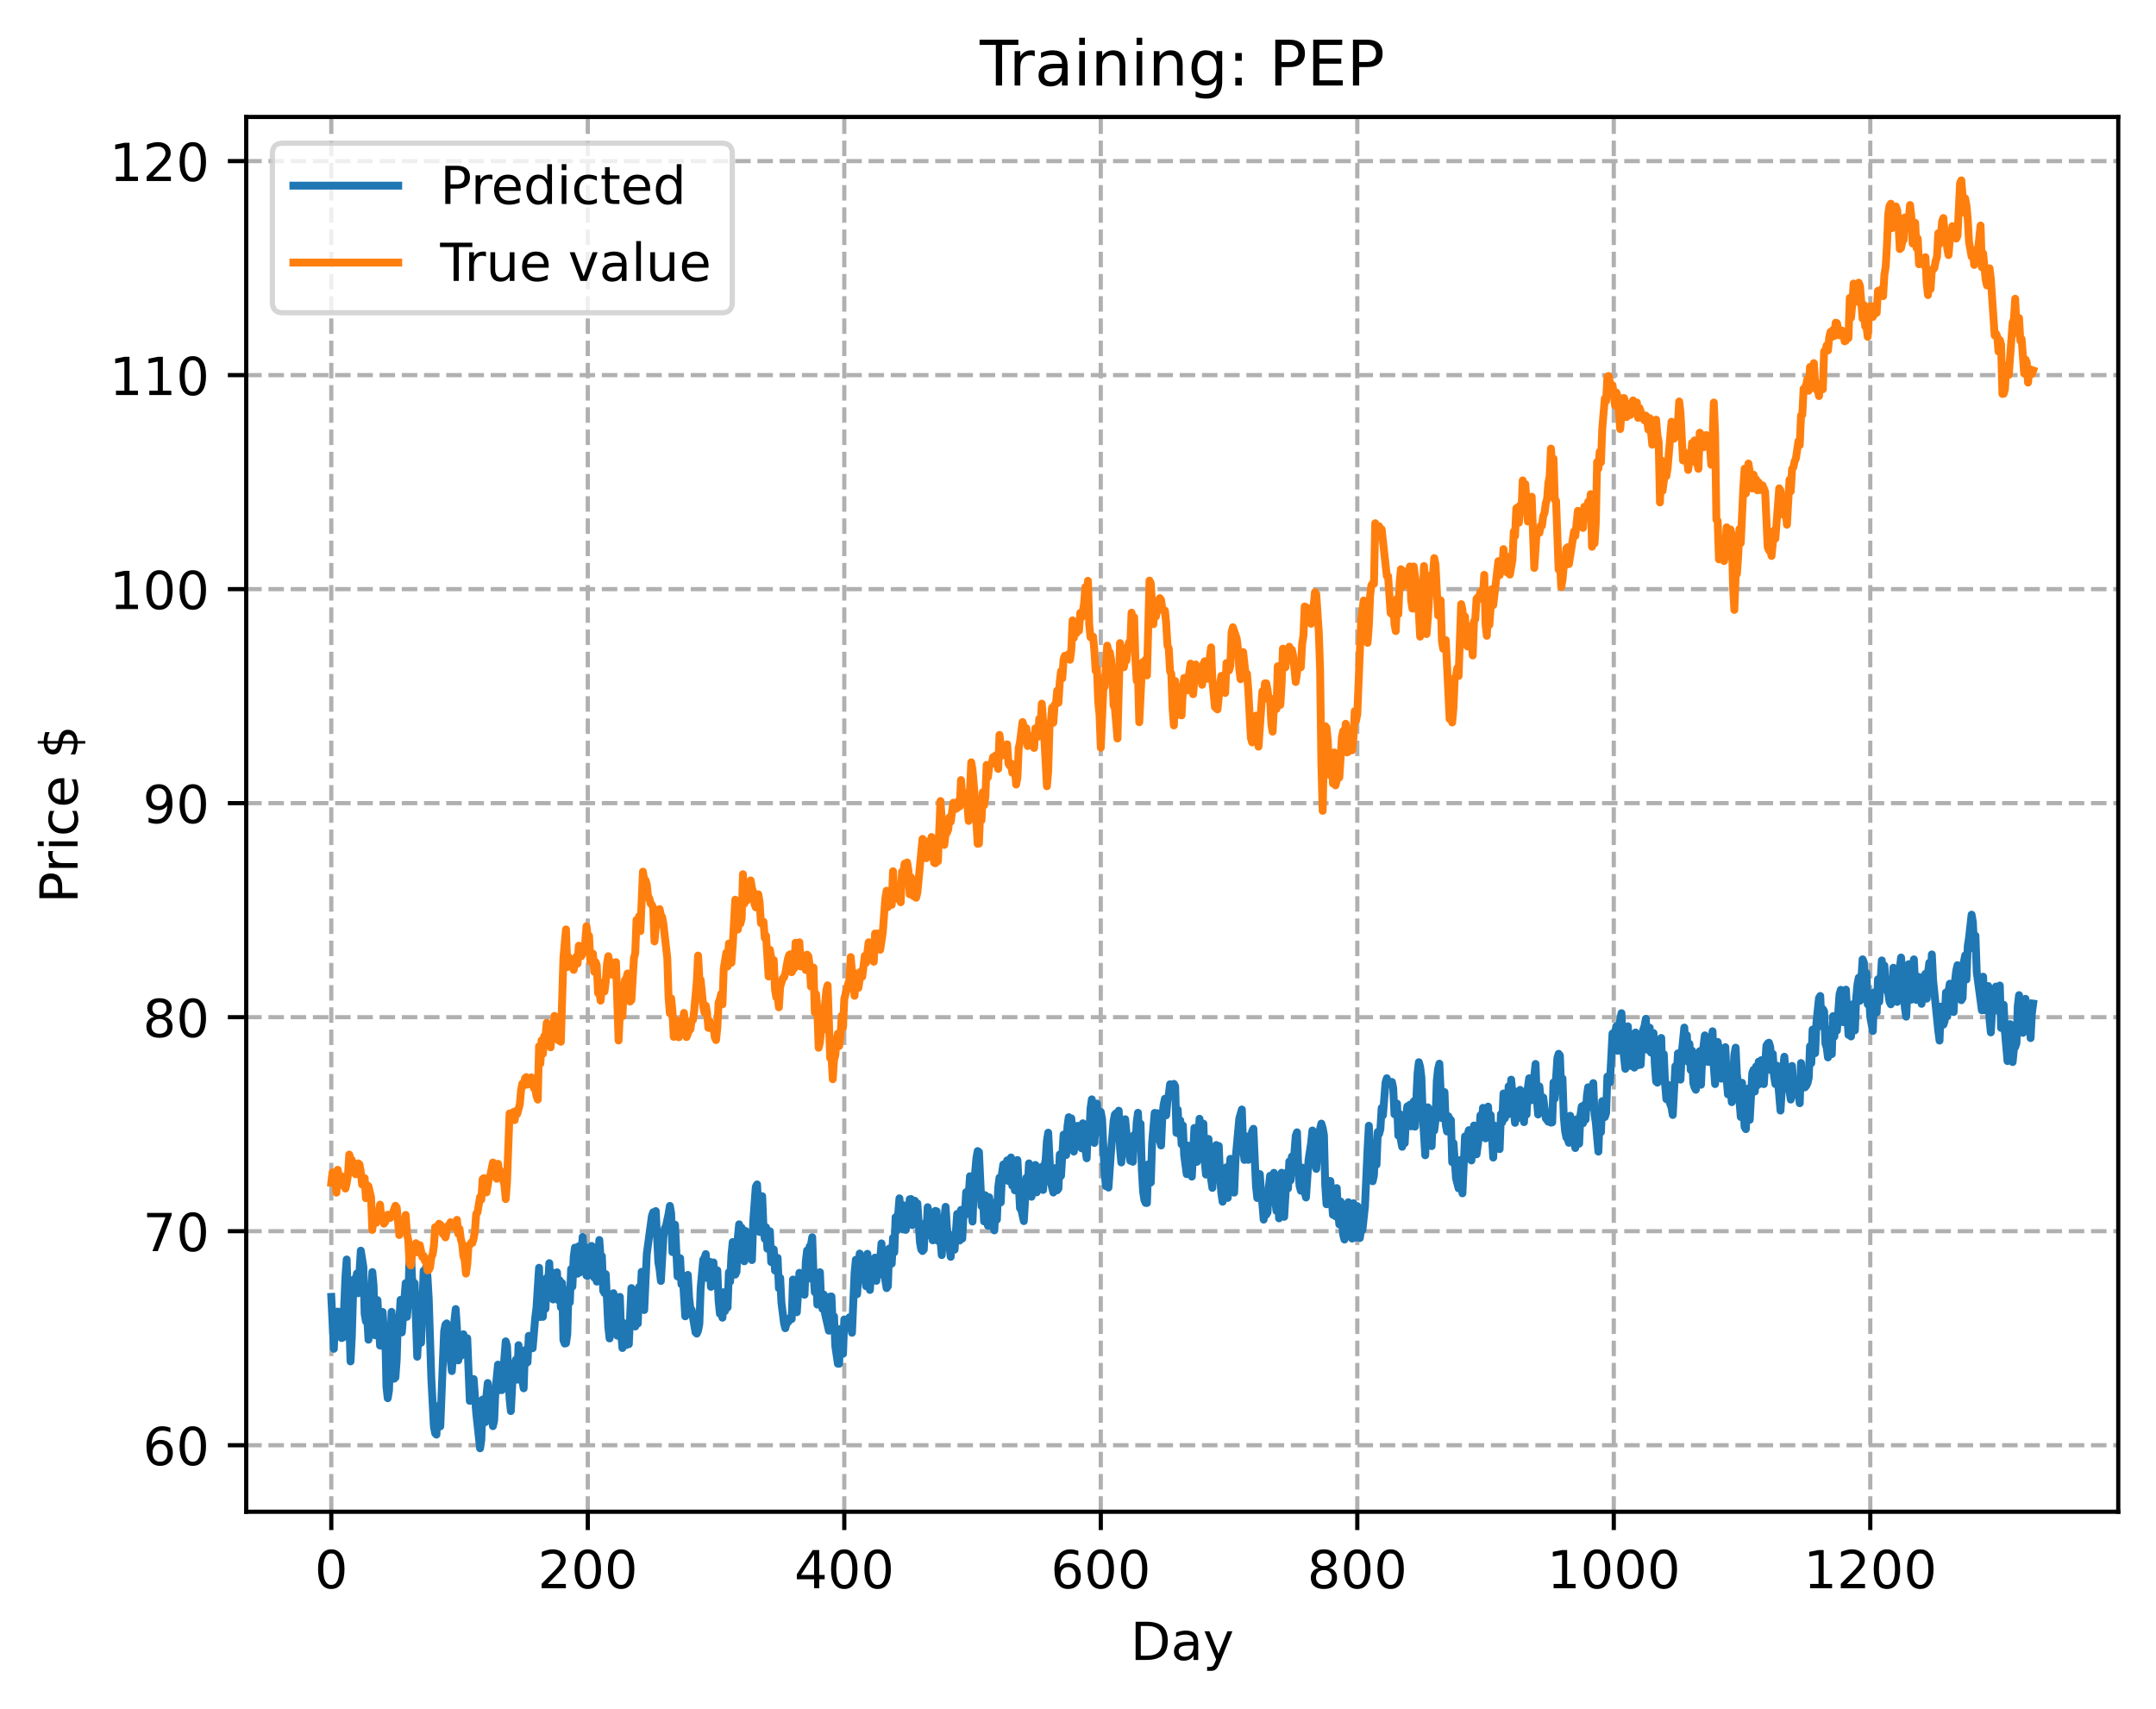 <?xml version="1.0" encoding="utf-8" standalone="no"?>
<!DOCTYPE svg PUBLIC "-//W3C//DTD SVG 1.1//EN"
  "http://www.w3.org/Graphics/SVG/1.1/DTD/svg11.dtd">
<!-- Created with matplotlib (https://matplotlib.org/) -->
<svg height="325.986pt" version="1.1" viewBox="0 0 411.286 325.986" width="411.286pt" xmlns="http://www.w3.org/2000/svg" xmlns:xlink="http://www.w3.org/1999/xlink">
 <defs>
  <style type="text/css">
*{stroke-linecap:butt;stroke-linejoin:round;}
  </style>
 </defs>
 <g id="figure_1">
  <g id="patch_1">
   <path d="M 0 325.986 
L 411.286 325.986 
L 411.286 0 
L 0 0 
z
" style="fill:#ffffff;"/>
  </g>
  <g id="axes_1">
   <g id="patch_2">
    <path d="M 46.966 288.43 
L 404.086 288.43 
L 404.086 22.318 
L 46.966 22.318 
z
" style="fill:#ffffff;"/>
   </g>
   <g id="matplotlib.axis_1">
    <g id="xtick_1">
     <g id="line2d_1">
      <path clip-path="url(#pb2616a4be0)" d="M 63.198 288.43 
L 63.198 22.318 
" style="fill:none;stroke:#b0b0b0;stroke-dasharray:2.96,1.28;stroke-dashoffset:0;stroke-width:0.8;"/>
     </g>
     <g id="line2d_2">
      <defs>
       <path d="M 0 0 
L 0 3.5 
" id="md9799aa65b" style="stroke:#000000;stroke-width:0.8;"/>
      </defs>
      <g>
       <use style="stroke:#000000;stroke-width:0.8;" x="63.198" xlink:href="#md9799aa65b" y="288.43"/>
      </g>
     </g>
     <g id="text_1">
      <!-- 0 -->
      <defs>
       <path d="M 31.781 66.406 
Q 24.172 66.406 20.328 58.906 
Q 16.5 51.422 16.5 36.375 
Q 16.5 21.391 20.328 13.891 
Q 24.172 6.391 31.781 6.391 
Q 39.453 6.391 43.281 13.891 
Q 47.125 21.391 47.125 36.375 
Q 47.125 51.422 43.281 58.906 
Q 39.453 66.406 31.781 66.406 
z
M 31.781 74.219 
Q 44.047 74.219 50.516 64.516 
Q 56.984 54.828 56.984 36.375 
Q 56.984 17.969 50.516 8.266 
Q 44.047 -1.422 31.781 -1.422 
Q 19.531 -1.422 13.062 8.266 
Q 6.594 17.969 6.594 36.375 
Q 6.594 54.828 13.062 64.516 
Q 19.531 74.219 31.781 74.219 
z
" id="DejaVuSans-48"/>
      </defs>
      <g transform="translate(60.017 303.029)scale(0.1 -0.1)">
       <use xlink:href="#DejaVuSans-48"/>
      </g>
     </g>
    </g>
    <g id="xtick_2">
     <g id="line2d_3">
      <path clip-path="url(#pb2616a4be0)" d="M 112.129 288.43 
L 112.129 22.318 
" style="fill:none;stroke:#b0b0b0;stroke-dasharray:2.96,1.28;stroke-dashoffset:0;stroke-width:0.8;"/>
     </g>
     <g id="line2d_4">
      <g>
       <use style="stroke:#000000;stroke-width:0.8;" x="112.129" xlink:href="#md9799aa65b" y="288.43"/>
      </g>
     </g>
     <g id="text_2">
      <!-- 200 -->
      <defs>
       <path d="M 19.188 8.297 
L 53.609 8.297 
L 53.609 0 
L 7.328 0 
L 7.328 8.297 
Q 12.938 14.109 22.625 23.891 
Q 32.328 33.688 34.812 36.531 
Q 39.547 41.844 41.422 45.531 
Q 43.312 49.219 43.312 52.781 
Q 43.312 58.594 39.234 62.25 
Q 35.156 65.922 28.609 65.922 
Q 23.969 65.922 18.812 64.312 
Q 13.672 62.703 7.812 59.422 
L 7.812 69.391 
Q 13.766 71.781 18.938 73 
Q 24.125 74.219 28.422 74.219 
Q 39.75 74.219 46.484 68.547 
Q 53.219 62.891 53.219 53.422 
Q 53.219 48.922 51.531 44.891 
Q 49.859 40.875 45.406 35.406 
Q 44.188 33.984 37.641 27.219 
Q 31.109 20.453 19.188 8.297 
z
" id="DejaVuSans-50"/>
      </defs>
      <g transform="translate(102.585 303.029)scale(0.1 -0.1)">
       <use xlink:href="#DejaVuSans-50"/>
       <use x="63.623" xlink:href="#DejaVuSans-48"/>
       <use x="127.246" xlink:href="#DejaVuSans-48"/>
      </g>
     </g>
    </g>
    <g id="xtick_3">
     <g id="line2d_5">
      <path clip-path="url(#pb2616a4be0)" d="M 161.06 288.43 
L 161.06 22.318 
" style="fill:none;stroke:#b0b0b0;stroke-dasharray:2.96,1.28;stroke-dashoffset:0;stroke-width:0.8;"/>
     </g>
     <g id="line2d_6">
      <g>
       <use style="stroke:#000000;stroke-width:0.8;" x="161.06" xlink:href="#md9799aa65b" y="288.43"/>
      </g>
     </g>
     <g id="text_3">
      <!-- 400 -->
      <defs>
       <path d="M 37.797 64.312 
L 12.891 25.391 
L 37.797 25.391 
z
M 35.203 72.906 
L 47.609 72.906 
L 47.609 25.391 
L 58.016 25.391 
L 58.016 17.188 
L 47.609 17.188 
L 47.609 0 
L 37.797 0 
L 37.797 17.188 
L 4.891 17.188 
L 4.891 26.703 
z
" id="DejaVuSans-52"/>
      </defs>
      <g transform="translate(151.516 303.029)scale(0.1 -0.1)">
       <use xlink:href="#DejaVuSans-52"/>
       <use x="63.623" xlink:href="#DejaVuSans-48"/>
       <use x="127.246" xlink:href="#DejaVuSans-48"/>
      </g>
     </g>
    </g>
    <g id="xtick_4">
     <g id="line2d_7">
      <path clip-path="url(#pb2616a4be0)" d="M 209.99 288.43 
L 209.99 22.318 
" style="fill:none;stroke:#b0b0b0;stroke-dasharray:2.96,1.28;stroke-dashoffset:0;stroke-width:0.8;"/>
     </g>
     <g id="line2d_8">
      <g>
       <use style="stroke:#000000;stroke-width:0.8;" x="209.99" xlink:href="#md9799aa65b" y="288.43"/>
      </g>
     </g>
     <g id="text_4">
      <!-- 600 -->
      <defs>
       <path d="M 33.016 40.375 
Q 26.375 40.375 22.484 35.828 
Q 18.609 31.297 18.609 23.391 
Q 18.609 15.531 22.484 10.953 
Q 26.375 6.391 33.016 6.391 
Q 39.656 6.391 43.531 10.953 
Q 47.406 15.531 47.406 23.391 
Q 47.406 31.297 43.531 35.828 
Q 39.656 40.375 33.016 40.375 
z
M 52.594 71.297 
L 52.594 62.312 
Q 48.875 64.062 45.094 64.984 
Q 41.312 65.922 37.594 65.922 
Q 27.828 65.922 22.672 59.328 
Q 17.531 52.734 16.797 39.406 
Q 19.672 43.656 24.016 45.922 
Q 28.375 48.188 33.594 48.188 
Q 44.578 48.188 50.953 41.516 
Q 57.328 34.859 57.328 23.391 
Q 57.328 12.156 50.688 5.359 
Q 44.047 -1.422 33.016 -1.422 
Q 20.359 -1.422 13.672 8.266 
Q 6.984 17.969 6.984 36.375 
Q 6.984 53.656 15.188 63.938 
Q 23.391 74.219 37.203 74.219 
Q 40.922 74.219 44.703 73.484 
Q 48.484 72.75 52.594 71.297 
z
" id="DejaVuSans-54"/>
      </defs>
      <g transform="translate(200.446 303.029)scale(0.1 -0.1)">
       <use xlink:href="#DejaVuSans-54"/>
       <use x="63.623" xlink:href="#DejaVuSans-48"/>
       <use x="127.246" xlink:href="#DejaVuSans-48"/>
      </g>
     </g>
    </g>
    <g id="xtick_5">
     <g id="line2d_9">
      <path clip-path="url(#pb2616a4be0)" d="M 258.921 288.43 
L 258.921 22.318 
" style="fill:none;stroke:#b0b0b0;stroke-dasharray:2.96,1.28;stroke-dashoffset:0;stroke-width:0.8;"/>
     </g>
     <g id="line2d_10">
      <g>
       <use style="stroke:#000000;stroke-width:0.8;" x="258.921" xlink:href="#md9799aa65b" y="288.43"/>
      </g>
     </g>
     <g id="text_5">
      <!-- 800 -->
      <defs>
       <path d="M 31.781 34.625 
Q 24.75 34.625 20.719 30.859 
Q 16.703 27.094 16.703 20.516 
Q 16.703 13.922 20.719 10.156 
Q 24.75 6.391 31.781 6.391 
Q 38.812 6.391 42.859 10.172 
Q 46.922 13.969 46.922 20.516 
Q 46.922 27.094 42.891 30.859 
Q 38.875 34.625 31.781 34.625 
z
M 21.922 38.812 
Q 15.578 40.375 12.031 44.719 
Q 8.5 49.078 8.5 55.328 
Q 8.5 64.062 14.719 69.141 
Q 20.953 74.219 31.781 74.219 
Q 42.672 74.219 48.875 69.141 
Q 55.078 64.062 55.078 55.328 
Q 55.078 49.078 51.531 44.719 
Q 48 40.375 41.703 38.812 
Q 48.828 37.156 52.797 32.312 
Q 56.781 27.484 56.781 20.516 
Q 56.781 9.906 50.312 4.234 
Q 43.844 -1.422 31.781 -1.422 
Q 19.734 -1.422 13.25 4.234 
Q 6.781 9.906 6.781 20.516 
Q 6.781 27.484 10.781 32.312 
Q 14.797 37.156 21.922 38.812 
z
M 18.312 54.391 
Q 18.312 48.734 21.844 45.562 
Q 25.391 42.391 31.781 42.391 
Q 38.141 42.391 41.719 45.562 
Q 45.312 48.734 45.312 54.391 
Q 45.312 60.062 41.719 63.234 
Q 38.141 66.406 31.781 66.406 
Q 25.391 66.406 21.844 63.234 
Q 18.312 60.062 18.312 54.391 
z
" id="DejaVuSans-56"/>
      </defs>
      <g transform="translate(249.377 303.029)scale(0.1 -0.1)">
       <use xlink:href="#DejaVuSans-56"/>
       <use x="63.623" xlink:href="#DejaVuSans-48"/>
       <use x="127.246" xlink:href="#DejaVuSans-48"/>
      </g>
     </g>
    </g>
    <g id="xtick_6">
     <g id="line2d_11">
      <path clip-path="url(#pb2616a4be0)" d="M 307.851 288.43 
L 307.851 22.318 
" style="fill:none;stroke:#b0b0b0;stroke-dasharray:2.96,1.28;stroke-dashoffset:0;stroke-width:0.8;"/>
     </g>
     <g id="line2d_12">
      <g>
       <use style="stroke:#000000;stroke-width:0.8;" x="307.851" xlink:href="#md9799aa65b" y="288.43"/>
      </g>
     </g>
     <g id="text_6">
      <!-- 1000 -->
      <defs>
       <path d="M 12.406 8.297 
L 28.516 8.297 
L 28.516 63.922 
L 10.984 60.406 
L 10.984 69.391 
L 28.422 72.906 
L 38.281 72.906 
L 38.281 8.297 
L 54.391 8.297 
L 54.391 0 
L 12.406 0 
z
" id="DejaVuSans-49"/>
      </defs>
      <g transform="translate(295.126 303.029)scale(0.1 -0.1)">
       <use xlink:href="#DejaVuSans-49"/>
       <use x="63.623" xlink:href="#DejaVuSans-48"/>
       <use x="127.246" xlink:href="#DejaVuSans-48"/>
       <use x="190.869" xlink:href="#DejaVuSans-48"/>
      </g>
     </g>
    </g>
    <g id="xtick_7">
     <g id="line2d_13">
      <path clip-path="url(#pb2616a4be0)" d="M 356.782 288.43 
L 356.782 22.318 
" style="fill:none;stroke:#b0b0b0;stroke-dasharray:2.96,1.28;stroke-dashoffset:0;stroke-width:0.8;"/>
     </g>
     <g id="line2d_14">
      <g>
       <use style="stroke:#000000;stroke-width:0.8;" x="356.782" xlink:href="#md9799aa65b" y="288.43"/>
      </g>
     </g>
     <g id="text_7">
      <!-- 1200 -->
      <g transform="translate(344.057 303.029)scale(0.1 -0.1)">
       <use xlink:href="#DejaVuSans-49"/>
       <use x="63.623" xlink:href="#DejaVuSans-50"/>
       <use x="127.246" xlink:href="#DejaVuSans-48"/>
       <use x="190.869" xlink:href="#DejaVuSans-48"/>
      </g>
     </g>
    </g>
    <g id="text_8">
     <!-- Day -->
     <defs>
      <path d="M 19.672 64.797 
L 19.672 8.109 
L 31.594 8.109 
Q 46.688 8.109 53.688 14.938 
Q 60.688 21.781 60.688 36.531 
Q 60.688 51.172 53.688 57.984 
Q 46.688 64.797 31.594 64.797 
z
M 9.812 72.906 
L 30.078 72.906 
Q 51.266 72.906 61.172 64.094 
Q 71.094 55.281 71.094 36.531 
Q 71.094 17.672 61.125 8.828 
Q 51.172 0 30.078 0 
L 9.812 0 
z
" id="DejaVuSans-68"/>
      <path d="M 34.281 27.484 
Q 23.391 27.484 19.188 25 
Q 14.984 22.516 14.984 16.5 
Q 14.984 11.719 18.141 8.906 
Q 21.297 6.109 26.703 6.109 
Q 34.188 6.109 38.703 11.406 
Q 43.219 16.703 43.219 25.484 
L 43.219 27.484 
z
M 52.203 31.203 
L 52.203 0 
L 43.219 0 
L 43.219 8.297 
Q 40.141 3.328 35.547 0.953 
Q 30.953 -1.422 24.312 -1.422 
Q 15.922 -1.422 10.953 3.297 
Q 6 8.016 6 15.922 
Q 6 25.141 12.172 29.828 
Q 18.359 34.516 30.609 34.516 
L 43.219 34.516 
L 43.219 35.406 
Q 43.219 41.609 39.141 45 
Q 35.062 48.391 27.688 48.391 
Q 23 48.391 18.547 47.266 
Q 14.109 46.141 10.016 43.891 
L 10.016 52.203 
Q 14.938 54.109 19.578 55.047 
Q 24.219 56 28.609 56 
Q 40.484 56 46.344 49.844 
Q 52.203 43.703 52.203 31.203 
z
" id="DejaVuSans-97"/>
      <path d="M 32.172 -5.078 
Q 28.375 -14.844 24.75 -17.812 
Q 21.141 -20.797 15.094 -20.797 
L 7.906 -20.797 
L 7.906 -13.281 
L 13.188 -13.281 
Q 16.891 -13.281 18.938 -11.516 
Q 21 -9.766 23.484 -3.219 
L 25.094 0.875 
L 2.984 54.688 
L 12.5 54.688 
L 29.594 11.922 
L 46.688 54.688 
L 56.203 54.688 
z
" id="DejaVuSans-121"/>
     </defs>
     <g transform="translate(215.652 316.707)scale(0.1 -0.1)">
      <use xlink:href="#DejaVuSans-68"/>
      <use x="77.002" xlink:href="#DejaVuSans-97"/>
      <use x="138.281" xlink:href="#DejaVuSans-121"/>
     </g>
    </g>
   </g>
   <g id="matplotlib.axis_2">
    <g id="ytick_1">
     <g id="line2d_15">
      <path clip-path="url(#pb2616a4be0)" d="M 46.966 275.738 
L 404.086 275.738 
" style="fill:none;stroke:#b0b0b0;stroke-dasharray:2.96,1.28;stroke-dashoffset:0;stroke-width:0.8;"/>
     </g>
     <g id="line2d_16">
      <defs>
       <path d="M 0 0 
L -3.5 0 
" id="mea2e97a6e3" style="stroke:#000000;stroke-width:0.8;"/>
      </defs>
      <g>
       <use style="stroke:#000000;stroke-width:0.8;" x="46.966" xlink:href="#mea2e97a6e3" y="275.738"/>
      </g>
     </g>
     <g id="text_9">
      <!-- 60 -->
      <g transform="translate(27.241 279.537)scale(0.1 -0.1)">
       <use xlink:href="#DejaVuSans-54"/>
       <use x="63.623" xlink:href="#DejaVuSans-48"/>
      </g>
     </g>
    </g>
    <g id="ytick_2">
     <g id="line2d_17">
      <path clip-path="url(#pb2616a4be0)" d="M 46.966 234.905 
L 404.086 234.905 
" style="fill:none;stroke:#b0b0b0;stroke-dasharray:2.96,1.28;stroke-dashoffset:0;stroke-width:0.8;"/>
     </g>
     <g id="line2d_18">
      <g>
       <use style="stroke:#000000;stroke-width:0.8;" x="46.966" xlink:href="#mea2e97a6e3" y="234.905"/>
      </g>
     </g>
     <g id="text_10">
      <!-- 70 -->
      <defs>
       <path d="M 8.203 72.906 
L 55.078 72.906 
L 55.078 68.703 
L 28.609 0 
L 18.312 0 
L 43.219 64.594 
L 8.203 64.594 
z
" id="DejaVuSans-55"/>
      </defs>
      <g transform="translate(27.241 238.704)scale(0.1 -0.1)">
       <use xlink:href="#DejaVuSans-55"/>
       <use x="63.623" xlink:href="#DejaVuSans-48"/>
      </g>
     </g>
    </g>
    <g id="ytick_3">
     <g id="line2d_19">
      <path clip-path="url(#pb2616a4be0)" d="M 46.966 194.072 
L 404.086 194.072 
" style="fill:none;stroke:#b0b0b0;stroke-dasharray:2.96,1.28;stroke-dashoffset:0;stroke-width:0.8;"/>
     </g>
     <g id="line2d_20">
      <g>
       <use style="stroke:#000000;stroke-width:0.8;" x="46.966" xlink:href="#mea2e97a6e3" y="194.072"/>
      </g>
     </g>
     <g id="text_11">
      <!-- 80 -->
      <g transform="translate(27.241 197.871)scale(0.1 -0.1)">
       <use xlink:href="#DejaVuSans-56"/>
       <use x="63.623" xlink:href="#DejaVuSans-48"/>
      </g>
     </g>
    </g>
    <g id="ytick_4">
     <g id="line2d_21">
      <path clip-path="url(#pb2616a4be0)" d="M 46.966 153.239 
L 404.086 153.239 
" style="fill:none;stroke:#b0b0b0;stroke-dasharray:2.96,1.28;stroke-dashoffset:0;stroke-width:0.8;"/>
     </g>
     <g id="line2d_22">
      <g>
       <use style="stroke:#000000;stroke-width:0.8;" x="46.966" xlink:href="#mea2e97a6e3" y="153.239"/>
      </g>
     </g>
     <g id="text_12">
      <!-- 90 -->
      <defs>
       <path d="M 10.984 1.516 
L 10.984 10.5 
Q 14.703 8.734 18.5 7.812 
Q 22.312 6.891 25.984 6.891 
Q 35.75 6.891 40.891 13.453 
Q 46.047 20.016 46.781 33.406 
Q 43.953 29.203 39.594 26.953 
Q 35.25 24.703 29.984 24.703 
Q 19.047 24.703 12.672 31.312 
Q 6.297 37.938 6.297 49.422 
Q 6.297 60.641 12.938 67.422 
Q 19.578 74.219 30.609 74.219 
Q 43.266 74.219 49.922 64.516 
Q 56.594 54.828 56.594 36.375 
Q 56.594 19.141 48.406 8.859 
Q 40.234 -1.422 26.422 -1.422 
Q 22.703 -1.422 18.891 -0.688 
Q 15.094 0.047 10.984 1.516 
z
M 30.609 32.422 
Q 37.25 32.422 41.125 36.953 
Q 45.016 41.5 45.016 49.422 
Q 45.016 57.281 41.125 61.844 
Q 37.25 66.406 30.609 66.406 
Q 23.969 66.406 20.094 61.844 
Q 16.219 57.281 16.219 49.422 
Q 16.219 41.5 20.094 36.953 
Q 23.969 32.422 30.609 32.422 
z
" id="DejaVuSans-57"/>
      </defs>
      <g transform="translate(27.241 157.038)scale(0.1 -0.1)">
       <use xlink:href="#DejaVuSans-57"/>
       <use x="63.623" xlink:href="#DejaVuSans-48"/>
      </g>
     </g>
    </g>
    <g id="ytick_5">
     <g id="line2d_23">
      <path clip-path="url(#pb2616a4be0)" d="M 46.966 112.405 
L 404.086 112.405 
" style="fill:none;stroke:#b0b0b0;stroke-dasharray:2.96,1.28;stroke-dashoffset:0;stroke-width:0.8;"/>
     </g>
     <g id="line2d_24">
      <g>
       <use style="stroke:#000000;stroke-width:0.8;" x="46.966" xlink:href="#mea2e97a6e3" y="112.405"/>
      </g>
     </g>
     <g id="text_13">
      <!-- 100 -->
      <g transform="translate(20.878 116.205)scale(0.1 -0.1)">
       <use xlink:href="#DejaVuSans-49"/>
       <use x="63.623" xlink:href="#DejaVuSans-48"/>
       <use x="127.246" xlink:href="#DejaVuSans-48"/>
      </g>
     </g>
    </g>
    <g id="ytick_6">
     <g id="line2d_25">
      <path clip-path="url(#pb2616a4be0)" d="M 46.966 71.572 
L 404.086 71.572 
" style="fill:none;stroke:#b0b0b0;stroke-dasharray:2.96,1.28;stroke-dashoffset:0;stroke-width:0.8;"/>
     </g>
     <g id="line2d_26">
      <g>
       <use style="stroke:#000000;stroke-width:0.8;" x="46.966" xlink:href="#mea2e97a6e3" y="71.572"/>
      </g>
     </g>
     <g id="text_14">
      <!-- 110 -->
      <g transform="translate(20.878 75.372)scale(0.1 -0.1)">
       <use xlink:href="#DejaVuSans-49"/>
       <use x="63.623" xlink:href="#DejaVuSans-49"/>
       <use x="127.246" xlink:href="#DejaVuSans-48"/>
      </g>
     </g>
    </g>
    <g id="ytick_7">
     <g id="line2d_27">
      <path clip-path="url(#pb2616a4be0)" d="M 46.966 30.739 
L 404.086 30.739 
" style="fill:none;stroke:#b0b0b0;stroke-dasharray:2.96,1.28;stroke-dashoffset:0;stroke-width:0.8;"/>
     </g>
     <g id="line2d_28">
      <g>
       <use style="stroke:#000000;stroke-width:0.8;" x="46.966" xlink:href="#mea2e97a6e3" y="30.739"/>
      </g>
     </g>
     <g id="text_15">
      <!-- 120 -->
      <g transform="translate(20.878 34.538)scale(0.1 -0.1)">
       <use xlink:href="#DejaVuSans-49"/>
       <use x="63.623" xlink:href="#DejaVuSans-50"/>
       <use x="127.246" xlink:href="#DejaVuSans-48"/>
      </g>
     </g>
    </g>
    <g id="text_16">
     <!-- Price $ -->
     <defs>
      <path d="M 19.672 64.797 
L 19.672 37.406 
L 32.078 37.406 
Q 38.969 37.406 42.719 40.969 
Q 46.484 44.531 46.484 51.125 
Q 46.484 57.672 42.719 61.234 
Q 38.969 64.797 32.078 64.797 
z
M 9.812 72.906 
L 32.078 72.906 
Q 44.344 72.906 50.609 67.359 
Q 56.891 61.812 56.891 51.125 
Q 56.891 40.328 50.609 34.812 
Q 44.344 29.297 32.078 29.297 
L 19.672 29.297 
L 19.672 0 
L 9.812 0 
z
" id="DejaVuSans-80"/>
      <path d="M 41.109 46.297 
Q 39.594 47.172 37.812 47.578 
Q 36.031 48 33.891 48 
Q 26.266 48 22.188 43.047 
Q 18.109 38.094 18.109 28.812 
L 18.109 0 
L 9.078 0 
L 9.078 54.688 
L 18.109 54.688 
L 18.109 46.188 
Q 20.953 51.172 25.484 53.578 
Q 30.031 56 36.531 56 
Q 37.453 56 38.578 55.875 
Q 39.703 55.766 41.062 55.516 
z
" id="DejaVuSans-114"/>
      <path d="M 9.422 54.688 
L 18.406 54.688 
L 18.406 0 
L 9.422 0 
z
M 9.422 75.984 
L 18.406 75.984 
L 18.406 64.594 
L 9.422 64.594 
z
" id="DejaVuSans-105"/>
      <path d="M 48.781 52.594 
L 48.781 44.188 
Q 44.969 46.297 41.141 47.344 
Q 37.312 48.391 33.406 48.391 
Q 24.656 48.391 19.812 42.844 
Q 14.984 37.312 14.984 27.297 
Q 14.984 17.281 19.812 11.734 
Q 24.656 6.203 33.406 6.203 
Q 37.312 6.203 41.141 7.25 
Q 44.969 8.297 48.781 10.406 
L 48.781 2.094 
Q 45.016 0.344 40.984 -0.531 
Q 36.969 -1.422 32.422 -1.422 
Q 20.062 -1.422 12.781 6.344 
Q 5.516 14.109 5.516 27.297 
Q 5.516 40.672 12.859 48.328 
Q 20.219 56 33.016 56 
Q 37.156 56 41.109 55.141 
Q 45.062 54.297 48.781 52.594 
z
" id="DejaVuSans-99"/>
      <path d="M 56.203 29.594 
L 56.203 25.203 
L 14.891 25.203 
Q 15.484 15.922 20.484 11.062 
Q 25.484 6.203 34.422 6.203 
Q 39.594 6.203 44.453 7.469 
Q 49.312 8.734 54.109 11.281 
L 54.109 2.781 
Q 49.266 0.734 44.188 -0.344 
Q 39.109 -1.422 33.891 -1.422 
Q 20.797 -1.422 13.156 6.188 
Q 5.516 13.812 5.516 26.812 
Q 5.516 40.234 12.766 48.109 
Q 20.016 56 32.328 56 
Q 43.359 56 49.781 48.891 
Q 56.203 41.797 56.203 29.594 
z
M 47.219 32.234 
Q 47.125 39.594 43.094 43.984 
Q 39.062 48.391 32.422 48.391 
Q 24.906 48.391 20.391 44.141 
Q 15.875 39.891 15.188 32.172 
z
" id="DejaVuSans-101"/>
      <path id="DejaVuSans-32"/>
      <path d="M 33.797 -14.703 
L 28.906 -14.703 
L 28.859 0 
Q 23.734 0.094 18.609 1.188 
Q 13.484 2.297 8.297 4.5 
L 8.297 13.281 
Q 13.281 10.156 18.375 8.562 
Q 23.484 6.984 28.906 6.938 
L 28.906 29.203 
Q 18.109 30.953 13.203 35.156 
Q 8.297 39.359 8.297 46.688 
Q 8.297 54.641 13.625 59.219 
Q 18.953 63.812 28.906 64.5 
L 28.906 75.984 
L 33.797 75.984 
L 33.797 64.656 
Q 38.328 64.453 42.578 63.688 
Q 46.828 62.938 50.875 61.625 
L 50.875 53.078 
Q 46.828 55.125 42.547 56.25 
Q 38.281 57.375 33.797 57.562 
L 33.797 36.719 
Q 44.875 35.016 50.094 30.609 
Q 55.328 26.219 55.328 18.609 
Q 55.328 10.359 49.781 5.594 
Q 44.234 0.828 33.797 0.094 
z
M 28.906 37.594 
L 28.906 57.625 
Q 23.25 56.984 20.266 54.391 
Q 17.281 51.812 17.281 47.516 
Q 17.281 43.312 20.031 40.969 
Q 22.797 38.625 28.906 37.594 
z
M 33.797 28.219 
L 33.797 7.078 
Q 39.984 7.906 43.141 10.594 
Q 46.297 13.281 46.297 17.672 
Q 46.297 21.969 43.281 24.5 
Q 40.281 27.047 33.797 28.219 
z
" id="DejaVuSans-36"/>
     </defs>
     <g transform="translate(14.798 172.342)rotate(-90)scale(0.1 -0.1)">
      <use xlink:href="#DejaVuSans-80"/>
      <use x="58.553" xlink:href="#DejaVuSans-114"/>
      <use x="99.666" xlink:href="#DejaVuSans-105"/>
      <use x="127.449" xlink:href="#DejaVuSans-99"/>
      <use x="182.43" xlink:href="#DejaVuSans-101"/>
      <use x="243.953" xlink:href="#DejaVuSans-32"/>
      <use x="275.74" xlink:href="#DejaVuSans-36"/>
     </g>
    </g>
   </g>
   <g id="line2d_29">
    <path clip-path="url(#pb2616a4be0)" d="M 63.198 247.44 
L 63.688 257.344 
L 63.932 251.273 
L 64.177 252.052 
L 64.422 250.243 
L 64.666 252.649 
L 64.911 250.302 
L 65.156 255.293 
L 65.4 255.206 
L 65.89 243.734 
L 66.134 240.302 
L 66.379 249.511 
L 66.623 251.837 
L 66.868 259.755 
L 67.113 255.013 
L 67.357 246.769 
L 67.602 244.012 
L 67.847 244.706 
L 68.091 242.966 
L 68.336 246.739 
L 68.825 238.618 
L 69.315 241.705 
L 69.559 250.687 
L 69.804 252.11 
L 70.049 251.324 
L 70.293 255.611 
L 71.027 242.695 
L 71.272 245.322 
L 71.517 254.761 
L 72.006 248.05 
L 72.495 256.722 
L 72.74 256.747 
L 72.984 250.312 
L 73.229 253.72 
L 73.474 253.45 
L 73.718 264.577 
L 73.963 266.774 
L 74.208 265.284 
L 74.697 250.293 
L 74.942 258.579 
L 75.186 263.054 
L 75.431 262.813 
L 75.676 259.455 
L 75.92 251.3 
L 76.165 252.084 
L 76.41 247.999 
L 76.654 254.227 
L 77.388 244.808 
L 77.633 251.251 
L 77.878 247.862 
L 78.122 239.961 
L 78.367 238.29 
L 78.611 244.045 
L 78.856 244.763 
L 79.101 244.825 
L 79.59 258.86 
L 79.835 254.156 
L 80.079 252.417 
L 80.324 256.2 
L 80.813 242.44 
L 81.058 251.088 
L 81.303 241.614 
L 81.547 243.64 
L 81.792 247.859 
L 82.281 262.999 
L 82.771 272.183 
L 83.015 273.464 
L 83.26 273.719 
L 83.505 268.274 
L 83.749 271.193 
L 83.994 272.148 
L 84.483 259.813 
L 84.728 253.958 
L 84.972 252.732 
L 85.217 252.491 
L 85.462 254.731 
L 85.706 259.255 
L 85.951 259.358 
L 86.196 261.595 
L 86.44 258.375 
L 86.685 252.035 
L 86.93 249.756 
L 87.174 253.503 
L 87.419 259.563 
L 87.664 256.371 
L 87.908 258.715 
L 88.153 257.439 
L 88.398 254.56 
L 88.642 257.87 
L 88.887 256.935 
L 89.132 255.327 
L 89.621 267.286 
L 89.866 266.941 
L 90.11 266.959 
L 90.355 263.11 
L 90.844 269.586 
L 91.578 276.334 
L 91.823 274.696 
L 92.067 267.026 
L 92.312 270.852 
L 92.557 271.358 
L 92.801 266.219 
L 93.046 263.867 
L 93.535 269.382 
L 93.78 270.242 
L 94.025 272.106 
L 94.269 271.048 
L 94.514 265.263 
L 95.003 260.357 
L 95.248 265.245 
L 95.493 261.459 
L 95.737 265.228 
L 96.471 255.916 
L 96.716 256.732 
L 97.205 266.825 
L 97.45 269.225 
L 97.939 260.109 
L 98.184 262.223 
L 98.428 259.393 
L 98.673 263.235 
L 98.918 256.65 
L 99.162 260.969 
L 99.407 260.884 
L 99.652 263.482 
L 99.896 264.885 
L 100.141 257.592 
L 100.386 260.097 
L 100.63 259.925 
L 100.875 254.862 
L 101.12 255.552 
L 101.364 256.949 
L 101.609 257.242 
L 102.098 251.464 
L 102.343 249.477 
L 102.832 241.882 
L 103.077 251.284 
L 103.321 247.577 
L 103.566 251.252 
L 103.811 246.107 
L 104.055 249.703 
L 104.3 243.815 
L 104.545 245.089 
L 104.789 241.001 
L 105.034 247.31 
L 105.279 242.744 
L 105.523 247.936 
L 105.768 244.764 
L 106.013 247.499 
L 106.257 242.747 
L 106.502 248.058 
L 106.747 244.274 
L 106.991 249.424 
L 107.236 244.801 
L 107.481 255.691 
L 107.725 256.345 
L 107.97 256.282 
L 108.215 254.589 
L 108.459 246.027 
L 108.704 248.491 
L 108.948 242.121 
L 109.193 245.472 
L 109.438 239.792 
L 109.682 238.03 
L 109.927 239.568 
L 110.172 243.024 
L 110.416 237.774 
L 110.661 242.749 
L 111.15 235.998 
L 111.395 239.516 
L 111.64 241.039 
L 111.884 243.379 
L 112.129 243.4 
L 112.374 238.027 
L 112.618 241.473 
L 112.863 237.714 
L 113.352 243.771 
L 113.597 240.247 
L 113.842 244.526 
L 114.331 236.586 
L 114.575 240.133 
L 114.82 239.655 
L 115.065 246.264 
L 115.309 246.711 
L 115.554 243.097 
L 116.043 253.187 
L 116.288 255.373 
L 116.777 248.477 
L 117.022 246.727 
L 117.511 253.797 
L 117.756 254.844 
L 118.001 249.676 
L 118.245 247.431 
L 118.49 254.27 
L 118.735 257.198 
L 118.979 252.443 
L 119.469 256.629 
L 119.713 255.553 
L 119.958 256.465 
L 120.447 245.756 
L 121.181 253.089 
L 121.426 251.758 
L 121.67 252.537 
L 121.915 245.546 
L 122.16 248.292 
L 122.404 242.654 
L 122.894 249.95 
L 123.383 239.226 
L 124.362 231.98 
L 124.606 231.291 
L 124.851 231.623 
L 125.096 231.069 
L 125.585 240.805 
L 125.83 242.234 
L 126.074 244.406 
L 126.563 235.905 
L 126.808 234.379 
L 127.053 233.874 
L 127.542 231.611 
L 127.787 230.078 
L 128.031 231.472 
L 128.276 238.896 
L 128.521 234.286 
L 128.765 233.655 
L 129.255 243.543 
L 129.744 240.054 
L 129.989 245.033 
L 130.233 243.334 
L 130.723 251.151 
L 131.212 243.241 
L 131.457 247.58 
L 131.701 249.69 
L 131.946 249.915 
L 132.68 254.211 
L 132.924 254.446 
L 133.169 253.877 
L 133.414 252.558 
L 133.658 245.775 
L 134.148 240.362 
L 134.392 240.016 
L 134.637 239.265 
L 134.882 243.828 
L 135.371 240.722 
L 135.616 245.526 
L 136.105 240.863 
L 136.35 245.314 
L 136.594 243.295 
L 136.839 242.37 
L 137.084 248.241 
L 137.328 250.652 
L 137.573 250.453 
L 137.818 251.415 
L 138.062 246.538 
L 138.307 250.153 
L 138.551 249.432 
L 138.796 249.459 
L 139.041 242.747 
L 139.285 244.52 
L 139.53 239.456 
L 139.775 236.969 
L 140.264 243.187 
L 140.509 242.634 
L 140.753 236.09 
L 140.998 233.585 
L 141.243 237.55 
L 141.487 234.248 
L 141.732 238.465 
L 141.977 240.655 
L 142.221 234.857 
L 142.466 239.809 
L 142.711 235.886 
L 142.955 238.708 
L 143.2 239.14 
L 143.445 240.416 
L 143.689 232.98 
L 144.178 226.434 
L 144.423 225.98 
L 144.912 235.062 
L 145.157 229.763 
L 145.402 228.22 
L 145.646 234.303 
L 145.891 236.362 
L 146.136 234.165 
L 146.38 238.253 
L 146.625 235.078 
L 146.87 234.915 
L 147.114 240.801 
L 147.359 238.928 
L 147.604 238.373 
L 147.848 242.419 
L 148.093 240.157 
L 148.338 239.985 
L 148.582 245.796 
L 148.827 243.808 
L 149.072 248.566 
L 149.561 252.458 
L 149.806 253.423 
L 150.05 252.533 
L 150.539 252.016 
L 150.784 251.333 
L 151.029 251.669 
L 151.273 244.124 
L 152.007 250.367 
L 152.497 242.846 
L 152.741 246.667 
L 152.986 243.046 
L 153.231 245.745 
L 153.475 247.038 
L 153.72 240.693 
L 153.965 238.57 
L 154.209 243.962 
L 154.454 237.787 
L 154.699 237.561 
L 154.943 236.055 
L 155.188 242.958 
L 155.433 246.546 
L 155.677 243 
L 155.922 248.915 
L 156.411 242.725 
L 156.656 248.388 
L 156.9 249.735 
L 157.145 246.995 
L 157.39 250.659 
L 158.124 253.893 
L 158.368 247.376 
L 158.613 247.357 
L 158.858 252.853 
L 159.102 251.153 
L 159.347 256.855 
L 159.836 260.189 
L 160.081 260.192 
L 160.326 253.537 
L 160.815 258.31 
L 161.06 251.739 
L 161.304 252.782 
L 161.549 252.587 
L 161.794 253.053 
L 162.038 251.336 
L 162.283 252.444 
L 162.527 254.287 
L 163.017 242.914 
L 163.261 240.349 
L 163.506 246.926 
L 163.995 239.167 
L 164.485 244.149 
L 164.729 240.197 
L 165.219 245.408 
L 165.463 239.217 
L 165.953 246.119 
L 166.197 242.22 
L 166.442 241.785 
L 166.687 244.172 
L 166.931 239.944 
L 167.176 244.384 
L 167.421 240.612 
L 167.665 243.225 
L 168.154 237.233 
L 168.399 242.001 
L 168.644 242.831 
L 169.133 245.768 
L 169.378 245.408 
L 169.622 238.214 
L 169.867 240.253 
L 170.112 241.099 
L 170.356 236.167 
L 170.601 238.936 
L 170.846 232.228 
L 171.09 234.772 
L 171.58 228.633 
L 171.824 232.592 
L 172.069 229.829 
L 172.314 234.562 
L 172.558 230.037 
L 172.803 234.654 
L 173.048 230.041 
L 173.292 232.284 
L 173.537 228.809 
L 173.782 228.765 
L 174.026 233.743 
L 174.515 229.096 
L 174.76 232.652 
L 175.005 229.595 
L 175.494 237.053 
L 175.739 238.395 
L 175.983 238.689 
L 176.228 238.4 
L 176.473 233.373 
L 176.717 235.814 
L 176.962 230.323 
L 177.696 233.955 
L 177.941 236.65 
L 178.185 231.926 
L 178.43 231.025 
L 178.675 231.101 
L 178.919 236.743 
L 179.164 233.714 
L 179.653 239.469 
L 179.898 234.605 
L 180.387 230.252 
L 180.632 234.152 
L 181.366 239.799 
L 181.61 235.677 
L 182.1 238.433 
L 182.589 231.605 
L 182.834 234.936 
L 183.078 236.685 
L 183.323 230.84 
L 183.568 236.329 
L 183.812 231.448 
L 184.057 231.87 
L 184.302 227.454 
L 184.546 231.601 
L 185.036 224.415 
L 185.28 230.8 
L 185.525 233.074 
L 185.77 226.589 
L 186.259 220.973 
L 186.503 219.615 
L 186.748 219.801 
L 187.237 230.123 
L 187.482 227.854 
L 187.727 233.043 
L 187.971 228.059 
L 188.461 233.863 
L 188.705 228.431 
L 189.195 233.511 
L 189.684 234.747 
L 189.929 229.41 
L 190.173 232.701 
L 190.418 226.615 
L 190.663 224.691 
L 190.907 229.422 
L 191.152 223.782 
L 191.397 222.169 
L 191.641 224.148 
L 191.886 222.341 
L 192.13 221.382 
L 192.375 225.344 
L 192.62 222.168 
L 192.864 220.838 
L 193.109 226.231 
L 193.354 222.475 
L 193.598 227.119 
L 193.843 222.988 
L 194.088 221.327 
L 194.577 230.531 
L 194.822 230.776 
L 195.311 232.981 
L 195.8 224.691 
L 196.045 226.662 
L 196.29 221.967 
L 196.534 226.683 
L 196.779 228.335 
L 197.268 223.811 
L 197.513 222.261 
L 197.758 227.501 
L 198.002 223.377 
L 198.247 222.932 
L 198.491 225.678 
L 198.736 222.616 
L 198.981 227.036 
L 199.225 222.801 
L 199.47 221.295 
L 199.715 217.614 
L 199.959 216.101 
L 200.449 225.558 
L 200.938 227.533 
L 201.183 222.869 
L 201.427 226.8 
L 201.672 227.101 
L 201.917 226.758 
L 202.161 220.257 
L 202.406 224.35 
L 202.895 216.469 
L 203.14 219.503 
L 203.385 220.372 
L 203.629 214.912 
L 203.874 213.148 
L 204.118 217.691 
L 204.363 213.369 
L 204.608 215.926 
L 204.852 219.714 
L 205.097 214.841 
L 205.342 217.33 
L 205.586 214.799 
L 205.831 217.767 
L 206.076 215.245 
L 206.32 219.086 
L 206.565 214.311 
L 206.81 218.178 
L 207.054 219.24 
L 207.299 220.997 
L 207.544 214.847 
L 207.788 216.624 
L 208.033 211.51 
L 208.278 209.749 
L 208.522 215.656 
L 208.767 218.065 
L 209.256 210.555 
L 209.501 215.962 
L 209.746 212.763 
L 209.99 212.135 
L 210.235 213.537 
L 210.724 224.03 
L 210.969 226.317 
L 211.213 225.909 
L 211.458 226.587 
L 211.947 219.607 
L 212.437 213.855 
L 212.681 212.638 
L 212.926 212.39 
L 213.171 212.847 
L 213.415 211.911 
L 213.66 219.047 
L 213.905 221.791 
L 214.149 216.793 
L 214.394 215.836 
L 214.639 213.539 
L 215.128 218.684 
L 215.617 221.465 
L 215.862 216.918 
L 216.106 221.666 
L 216.351 216.54 
L 216.596 219.025 
L 216.84 214.079 
L 217.085 212.308 
L 217.33 217.808 
L 217.574 214.392 
L 217.819 223.231 
L 218.064 227.382 
L 218.308 228.968 
L 218.553 229.519 
L 218.798 229.53 
L 219.042 222.151 
L 219.287 224.884 
L 219.532 225.623 
L 219.776 218.101 
L 220.266 212.334 
L 220.51 215.861 
L 220.755 212.395 
L 221 216.605 
L 221.489 218.556 
L 221.734 213.024 
L 221.978 210.773 
L 222.223 209.627 
L 222.467 212.783 
L 222.712 209.93 
L 222.957 208.9 
L 223.201 206.868 
L 223.446 207.303 
L 223.691 208.01 
L 223.935 206.797 
L 224.18 207.253 
L 224.425 216.147 
L 224.669 211.72 
L 224.914 216.343 
L 225.159 213.785 
L 225.403 218.326 
L 225.648 214.723 
L 225.893 220.419 
L 226.382 224.036 
L 226.627 218.565 
L 226.871 222.082 
L 227.116 222.899 
L 227.361 224.497 
L 227.85 215.197 
L 228.339 221.674 
L 228.828 213.455 
L 229.073 218.75 
L 229.318 214.812 
L 229.562 214.379 
L 229.807 221.419 
L 230.052 224.102 
L 230.541 217.298 
L 230.786 223.202 
L 231.275 226.649 
L 231.52 221.801 
L 232.009 218.462 
L 232.254 218.704 
L 232.498 218.641 
L 232.743 224.55 
L 232.988 227.652 
L 233.232 229.29 
L 233.477 224.649 
L 233.722 227.495 
L 233.966 222.697 
L 234.211 228.557 
L 234.7 221.097 
L 234.945 225.043 
L 235.434 227.549 
L 235.679 221.445 
L 236.413 213.387 
L 236.902 211.684 
L 237.147 218.784 
L 237.391 221.307 
L 237.636 218.238 
L 237.881 216.816 
L 238.125 221.3 
L 238.37 218.526 
L 238.859 215.854 
L 239.104 215.365 
L 239.593 226.246 
L 239.838 228.573 
L 240.082 224.825 
L 240.327 224.005 
L 240.572 227.673 
L 240.816 229.67 
L 241.061 232.697 
L 241.306 227.94 
L 241.55 231.758 
L 241.795 231.338 
L 242.04 226.453 
L 242.284 224.33 
L 242.529 228.781 
L 242.774 224.928 
L 243.018 223.766 
L 243.263 229.111 
L 243.508 231.045 
L 243.752 226.483 
L 243.997 232.459 
L 244.486 223.749 
L 244.976 232.169 
L 245.465 223.719 
L 245.709 226.751 
L 245.954 221.592 
L 246.199 225.195 
L 246.443 220.66 
L 246.688 223.112 
L 247.177 216.702 
L 247.422 216.036 
L 247.667 223.022 
L 247.911 226.278 
L 248.156 227.191 
L 248.401 222.764 
L 248.645 227.056 
L 248.89 227.397 
L 249.135 228.476 
L 249.624 221.292 
L 250.113 218.08 
L 250.358 215.689 
L 250.847 222.003 
L 251.092 223.025 
L 251.581 216.35 
L 252.07 214.371 
L 252.315 215.219 
L 252.56 216.544 
L 252.804 226.092 
L 253.049 229.77 
L 253.294 226.727 
L 253.538 225.31 
L 253.783 225.321 
L 254.272 231.784 
L 254.517 227.828 
L 254.762 232.059 
L 255.006 226.68 
L 255.251 231.25 
L 255.496 233.615 
L 255.74 229.238 
L 256.23 235.566 
L 256.474 236.501 
L 256.719 233.442 
L 256.964 235.808 
L 257.208 229.377 
L 257.942 236.318 
L 258.187 229.565 
L 258.431 234.776 
L 258.676 236.134 
L 258.921 230.111 
L 259.41 236.213 
L 259.655 234.466 
L 259.899 234.722 
L 260.389 230.145 
L 260.878 219.31 
L 261.123 214.778 
L 261.612 223.448 
L 261.857 225.378 
L 262.101 224.201 
L 262.346 218.191 
L 262.591 222.221 
L 262.835 215.952 
L 263.08 216.36 
L 263.325 215.433 
L 263.569 211.389 
L 263.814 212.794 
L 264.303 206.562 
L 264.548 205.725 
L 264.792 206.581 
L 265.037 206.902 
L 265.526 206.43 
L 265.771 207.57 
L 266.016 212.612 
L 266.26 210.885 
L 266.505 210.563 
L 266.75 216.679 
L 266.994 212.544 
L 267.239 217.536 
L 267.484 218.806 
L 267.728 214.145 
L 267.973 218.113 
L 268.218 213.192 
L 268.462 211.089 
L 268.707 213.721 
L 268.952 210.764 
L 269.196 214.902 
L 269.441 211.106 
L 269.685 210.128 
L 269.93 214.957 
L 270.419 204.757 
L 270.664 202.659 
L 270.909 203.54 
L 271.153 205.553 
L 271.398 212.48 
L 271.887 220.424 
L 272.132 213.734 
L 272.377 211.266 
L 272.866 217.723 
L 273.111 218.68 
L 273.355 211.759 
L 273.6 215.714 
L 273.845 213.715 
L 274.089 206.2 
L 274.334 203.943 
L 274.579 202.938 
L 275.068 213.345 
L 275.313 209.736 
L 275.557 208.363 
L 275.802 214.607 
L 276.046 215.89 
L 276.291 212.967 
L 276.536 213.467 
L 276.78 213.692 
L 277.025 221.75 
L 277.27 218.085 
L 277.759 224.847 
L 278.248 226.739 
L 278.493 221.35 
L 278.982 227.685 
L 279.472 216.807 
L 279.716 220.798 
L 279.961 216.549 
L 280.206 215.622 
L 280.695 221.414 
L 281.184 214.741 
L 281.673 220.243 
L 282.163 216.58 
L 282.407 212.803 
L 282.652 214.552 
L 282.897 211.373 
L 283.141 215.68 
L 283.386 217.196 
L 283.631 212.285 
L 283.875 211.135 
L 284.12 215.812 
L 284.365 212.739 
L 284.854 220.865 
L 285.099 214.766 
L 285.343 217.074 
L 285.588 218.273 
L 285.833 218.164 
L 286.077 219.247 
L 286.322 212.574 
L 286.567 214.144 
L 286.811 208.625 
L 287.056 213.391 
L 287.301 209.238 
L 287.545 212.709 
L 287.79 207.267 
L 288.034 211.481 
L 288.279 205.99 
L 288.768 211.69 
L 289.013 214.236 
L 289.258 208.289 
L 289.502 212.557 
L 289.747 213.271 
L 289.992 207.935 
L 290.236 212.611 
L 290.481 208.8 
L 290.726 214.1 
L 290.97 209.512 
L 291.215 212.643 
L 291.46 207.507 
L 291.704 205.727 
L 291.949 209.964 
L 292.194 206.65 
L 292.438 209.868 
L 292.683 205.213 
L 292.928 202.991 
L 293.172 209.616 
L 293.417 212.644 
L 293.661 207.275 
L 294.151 212.112 
L 294.395 209.395 
L 294.885 213.381 
L 295.374 214.027 
L 295.619 213.941 
L 295.863 214.196 
L 296.108 214.144 
L 296.353 206.52 
L 296.597 209.615 
L 297.087 201.871 
L 297.331 201.054 
L 297.576 201.392 
L 297.821 208.114 
L 298.065 205.765 
L 298.31 213.054 
L 298.555 215.758 
L 298.799 217.007 
L 299.044 217.307 
L 299.289 218.043 
L 299.533 212.88 
L 299.778 215.594 
L 300.022 216.078 
L 300.512 219.042 
L 300.756 213.56 
L 301.001 216.667 
L 301.246 218.211 
L 301.49 212.744 
L 301.735 211.099 
L 301.98 214.317 
L 302.224 210.806 
L 302.469 213.623 
L 302.714 209.131 
L 302.958 207.436 
L 303.203 211.258 
L 303.448 207.517 
L 303.692 210.776 
L 303.937 206.647 
L 304.182 212.628 
L 304.426 214.235 
L 304.916 219.726 
L 305.16 212.844 
L 305.405 216.013 
L 305.649 210.09 
L 305.894 212.687 
L 306.139 213.13 
L 306.383 212.388 
L 306.628 205.402 
L 306.873 206.41 
L 307.117 206.508 
L 307.607 197.187 
L 307.851 200.44 
L 308.096 196.833 
L 308.341 195.786 
L 308.585 200.488 
L 308.83 195.942 
L 309.319 193.303 
L 309.564 199.471 
L 310.053 203.931 
L 310.543 195.816 
L 310.787 201.172 
L 311.032 203.371 
L 311.277 197.841 
L 311.521 202.574 
L 311.766 203.701 
L 312.01 196.994 
L 312.5 203.235 
L 312.744 198.189 
L 312.989 203.144 
L 313.234 197.803 
L 313.478 196.456 
L 313.723 195.743 
L 313.968 194.378 
L 314.212 200.265 
L 314.457 196.947 
L 314.702 196.071 
L 314.946 200.826 
L 315.191 198.244 
L 315.436 197.101 
L 315.68 203.097 
L 315.925 206.342 
L 316.17 206.571 
L 316.414 202.099 
L 316.904 198.031 
L 317.148 206.273 
L 317.393 201.134 
L 317.637 206.82 
L 317.882 209.71 
L 318.127 206.915 
L 318.371 209.917 
L 318.861 211.303 
L 319.105 212.734 
L 319.595 203.415 
L 319.839 205.895 
L 320.084 200.969 
L 320.573 205.994 
L 320.818 200.918 
L 321.307 196.052 
L 321.552 201.624 
L 321.797 197.512 
L 322.041 202.585 
L 322.286 199.159 
L 322.531 204.164 
L 322.775 200.436 
L 323.02 206.636 
L 323.265 207.482 
L 323.509 207.92 
L 323.754 203.58 
L 323.998 201.351 
L 324.243 200.558 
L 324.488 206.966 
L 324.732 201.439 
L 325.222 197.539 
L 325.466 201.315 
L 325.711 202.58 
L 325.956 199.148 
L 326.2 202.63 
L 326.69 196.76 
L 326.934 203.561 
L 327.179 206.839 
L 327.668 198.789 
L 327.913 200.205 
L 328.158 200.404 
L 328.402 205.808 
L 328.647 202.438 
L 329.136 199.79 
L 329.381 205.798 
L 329.625 208.803 
L 329.87 204.019 
L 330.359 210.288 
L 330.849 201.209 
L 331.093 199.88 
L 331.338 205.069 
L 331.583 207.002 
L 332.072 213.113 
L 332.317 206.587 
L 332.806 215.02 
L 333.051 215.432 
L 333.295 207.728 
L 333.785 213.659 
L 334.274 204.684 
L 334.519 204.104 
L 334.763 208.258 
L 335.008 203.467 
L 335.252 207.075 
L 335.497 202.55 
L 335.742 206.8 
L 335.986 202.277 
L 336.231 206.169 
L 336.476 206.842 
L 336.965 199.503 
L 337.21 199.092 
L 337.454 198.938 
L 337.699 199.777 
L 337.944 204.268 
L 338.188 201.074 
L 338.433 205.355 
L 338.678 206.848 
L 338.922 203.295 
L 339.656 211.897 
L 340.146 203.909 
L 340.39 201.618 
L 340.88 207.74 
L 341.124 203.597 
L 341.369 208.13 
L 341.613 209.791 
L 341.858 203.369 
L 342.103 207.352 
L 342.347 208.9 
L 342.592 208.096 
L 343.081 208.594 
L 343.326 210.492 
L 343.571 202.817 
L 343.815 206.373 
L 344.06 207.44 
L 344.305 207.466 
L 344.549 207.191 
L 344.794 206.686 
L 345.039 205.664 
L 345.283 199.62 
L 345.528 202.854 
L 345.773 196.431 
L 346.017 200.028 
L 346.262 200.943 
L 346.507 195.132 
L 346.996 190.421 
L 347.24 190.021 
L 347.485 195.808 
L 347.73 192.523 
L 347.974 192.957 
L 348.219 199.121 
L 348.464 199.842 
L 348.708 201.757 
L 348.953 196.465 
L 349.198 200.707 
L 349.442 201.125 
L 349.687 193.869 
L 349.932 197.768 
L 350.176 193.813 
L 350.421 196.625 
L 350.91 189.706 
L 351.155 188.852 
L 351.4 194.107 
L 351.644 195.035 
L 352.134 188.814 
L 352.623 197.452 
L 352.868 191.912 
L 353.112 197.757 
L 353.357 191.625 
L 353.601 195.278 
L 353.846 196.603 
L 354.091 190.459 
L 354.335 187.791 
L 354.58 186.537 
L 354.825 190.938 
L 355.314 183.034 
L 355.559 183.645 
L 355.803 190.623 
L 356.048 185.647 
L 356.293 191.622 
L 356.537 189.605 
L 356.782 194.063 
L 357.271 196.707 
L 357.516 189.34 
L 357.761 193.125 
L 358.005 193.183 
L 358.25 186.836 
L 358.495 191.133 
L 358.984 183.245 
L 359.228 188.265 
L 359.473 184.217 
L 359.718 188.133 
L 360.207 189.521 
L 360.452 191.11 
L 360.696 191.62 
L 360.941 190.666 
L 361.186 184.633 
L 361.43 188.541 
L 361.675 190.319 
L 361.92 191.162 
L 362.164 185.546 
L 362.409 184.754 
L 362.654 182.69 
L 363.388 192.376 
L 363.632 193.97 
L 364.122 183.949 
L 364.366 188.615 
L 364.611 190.742 
L 365.1 183.04 
L 365.345 188.181 
L 365.589 190.782 
L 365.834 186.333 
L 366.079 190.41 
L 366.323 186.464 
L 366.568 191.527 
L 366.813 187.337 
L 367.302 185.793 
L 367.547 190.538 
L 367.791 185.614 
L 368.036 183.686 
L 368.281 187.739 
L 368.525 182.095 
L 368.77 187.049 
L 369.749 196.666 
L 369.993 198.541 
L 370.238 192.057 
L 370.483 194.637 
L 370.727 195.501 
L 370.972 194.813 
L 371.216 189.364 
L 371.461 193.916 
L 371.706 189.12 
L 371.95 187.687 
L 372.195 190.697 
L 372.44 190.964 
L 372.684 193.099 
L 372.929 187.289 
L 373.174 185.212 
L 373.418 184.144 
L 373.663 189.584 
L 373.908 190.53 
L 374.152 190.841 
L 374.397 190.386 
L 374.642 183.495 
L 374.886 182.269 
L 375.131 186.884 
L 375.376 180.468 
L 375.62 178.919 
L 376.11 174.511 
L 376.354 175.944 
L 376.599 181.049 
L 376.844 178.527 
L 377.088 185.452 
L 378.067 192.762 
L 378.311 186.343 
L 378.556 192.745 
L 378.801 188.569 
L 379.045 188.247 
L 379.29 188.125 
L 379.535 194.56 
L 379.779 196.978 
L 380.024 192.694 
L 380.269 190.722 
L 380.513 190.206 
L 380.758 188.227 
L 381.003 192.803 
L 381.492 188.031 
L 381.737 196.127 
L 381.981 193.164 
L 382.226 191.704 
L 382.471 196.908 
L 382.96 202.447 
L 383.449 195.397 
L 383.694 200.135 
L 383.938 202.637 
L 384.183 200.14 
L 384.428 199.767 
L 384.672 199.032 
L 384.917 191.902 
L 385.162 189.864 
L 385.406 195.943 
L 385.651 191.782 
L 385.896 197.069 
L 386.14 192.013 
L 386.385 190.566 
L 386.63 196.745 
L 386.874 192.756 
L 387.119 191.988 
L 387.364 198.062 
L 387.608 193.332 
L 387.853 191.48 
L 387.853 191.48 
" style="fill:none;stroke:#1f77b4;stroke-linecap:square;stroke-width:1.5;"/>
   </g>
   <g id="line2d_30">
    <path clip-path="url(#pb2616a4be0)" d="M 63.198 225.677 
L 63.443 223.676 
L 63.688 223.757 
L 63.932 225.105 
L 64.177 227.555 
L 64.422 223.186 
L 64.666 224.778 
L 64.911 225.554 
L 65.156 224.411 
L 65.4 226.167 
L 65.645 226.207 
L 65.89 226.779 
L 66.134 225.758 
L 66.379 224.207 
L 66.623 220.287 
L 66.868 221.062 
L 67.113 221.307 
L 67.357 222.614 
L 67.602 223.104 
L 67.847 224.043 
L 68.091 222.41 
L 68.336 221.961 
L 68.581 222.165 
L 68.825 223.553 
L 69.07 226.003 
L 69.315 224.982 
L 69.559 224.778 
L 69.804 228.617 
L 70.049 226.126 
L 70.293 226.33 
L 70.783 228.453 
L 71.027 234.66 
L 71.272 231.312 
L 71.517 233.027 
L 71.761 233.312 
L 72.006 231.924 
L 72.251 231.434 
L 72.495 229.842 
L 72.74 232.659 
L 72.984 232.047 
L 73.229 233.476 
L 73.474 233.19 
L 73.963 231.761 
L 74.208 232.251 
L 74.452 232.373 
L 74.697 232.047 
L 75.431 230.046 
L 75.676 230.372 
L 76.165 235.64 
L 76.654 233.517 
L 76.899 233.68 
L 77.144 234.497 
L 77.388 231.802 
L 77.633 235.395 
L 77.878 236.538 
L 78.122 240.948 
L 78.367 241.438 
L 78.611 239.437 
L 78.856 239.07 
L 79.345 237.192 
L 79.59 238.784 
L 79.835 238.988 
L 80.079 237.559 
L 80.569 239.846 
L 80.813 239.601 
L 81.058 240.581 
L 81.303 240.703 
L 81.547 242.377 
L 81.792 242.296 
L 82.037 241.806 
L 82.281 239.887 
L 82.526 239.356 
L 82.771 237.722 
L 83.015 234.129 
L 83.26 234.905 
L 83.505 234.456 
L 83.749 233.476 
L 83.994 233.639 
L 84.239 234.047 
L 84.483 235.436 
L 84.728 235.477 
L 84.972 236.089 
L 85.462 233.843 
L 85.706 234.047 
L 85.951 233.19 
L 86.196 233.925 
L 86.685 234.252 
L 87.174 232.741 
L 87.419 235.395 
L 87.664 234.456 
L 87.908 236.416 
L 88.153 237.232 
L 88.398 239.642 
L 88.642 240.336 
L 88.887 242.99 
L 89.132 241.316 
L 89.376 237.641 
L 89.621 237.518 
L 89.866 237.11 
L 90.11 237.151 
L 90.355 236.293 
L 90.599 234.864 
L 90.844 231.597 
L 91.089 231.312 
L 91.578 228.372 
L 91.823 228.862 
L 92.067 224.982 
L 92.312 224.778 
L 92.801 227.514 
L 93.291 224.737 
L 93.535 224.247 
L 94.025 221.797 
L 94.269 223.267 
L 94.759 224.901 
L 95.003 222.042 
L 95.248 223.594 
L 95.493 223.431 
L 96.227 226.044 
L 96.471 228.78 
L 96.716 225.595 
L 97.205 212.447 
L 97.694 213.018 
L 97.939 212.161 
L 98.184 213.712 
L 98.428 211.957 
L 98.673 212.528 
L 99.162 210.691 
L 99.407 207.955 
L 99.652 206.73 
L 99.896 207.138 
L 100.141 205.75 
L 100.386 205.505 
L 100.63 206.934 
L 101.12 206.526 
L 101.364 205.546 
L 101.609 206.158 
L 101.854 207.628 
L 102.098 207.669 
L 102.343 209.098 
L 102.587 209.793 
L 102.832 199.625 
L 103.077 202.933 
L 103.321 198.482 
L 103.566 201.054 
L 103.811 197.706 
L 104.055 197.747 
L 104.3 195.133 
L 104.545 198.318 
L 104.789 195.991 
L 105.034 199.829 
L 105.279 196.113 
L 105.523 197.298 
L 105.768 193.827 
L 106.013 194.235 
L 106.257 194.113 
L 106.502 198.482 
L 106.747 194.072 
L 106.991 198.768 
L 107.481 182.761 
L 107.97 177.33 
L 108.215 184.517 
L 108.459 182.557 
L 108.704 183.823 
L 108.948 183.251 
L 109.438 185.048 
L 109.927 182.516 
L 110.172 183.863 
L 110.416 180.433 
L 110.661 180.801 
L 110.906 182.434 
L 111.15 181.822 
L 111.395 181.699 
L 111.64 179.78 
L 111.884 176.718 
L 112.129 178.8 
L 112.374 178.555 
L 112.618 183.496 
L 112.863 183.333 
L 113.108 181.944 
L 113.352 185.415 
L 113.597 183.537 
L 113.842 184.149 
L 114.086 189.498 
L 114.331 189.09 
L 114.575 190.928 
L 114.82 188.355 
L 115.065 187.416 
L 115.309 189.172 
L 115.554 187.293 
L 115.799 183.823 
L 116.043 182.434 
L 116.777 185.987 
L 117.022 185.374 
L 117.267 183.659 
L 117.511 183.578 
L 118.001 198.523 
L 118.245 193.541 
L 118.49 193.541 
L 118.735 193.908 
L 118.979 188.763 
L 119.224 186.967 
L 119.469 186.763 
L 119.713 185.742 
L 119.958 187.212 
L 120.203 191.091 
L 120.447 190.805 
L 120.936 182.761 
L 121.181 181.863 
L 121.426 175.493 
L 121.67 176.432 
L 121.915 174.799 
L 122.16 177.657 
L 122.649 166.305 
L 122.894 167.898 
L 123.138 167.939 
L 123.383 168.755 
L 123.628 171.042 
L 123.872 171.409 
L 124.117 172.389 
L 124.362 172.634 
L 124.606 173.206 
L 124.851 179.617 
L 125.096 176.922 
L 125.34 176.554 
L 125.585 175.778 
L 125.83 173.451 
L 126.074 174.635 
L 126.319 174.962 
L 126.563 176.35 
L 127.297 182.843 
L 127.542 190.356 
L 127.787 193.337 
L 128.031 190.478 
L 128.276 192.888 
L 128.521 197.828 
L 128.765 197.134 
L 129.01 194.684 
L 129.255 195.338 
L 129.499 197.91 
L 129.744 196.644 
L 129.989 196.808 
L 130.478 193.255 
L 130.967 197.869 
L 131.457 196.603 
L 131.701 196.399 
L 131.946 194.684 
L 132.191 194.603 
L 132.435 192.765 
L 132.924 187.293 
L 133.169 182.312 
L 133.414 186.64 
L 133.658 186.967 
L 134.148 191.867 
L 134.392 193.214 
L 134.637 191.867 
L 134.882 193.255 
L 135.126 196.113 
L 135.371 194.807 
L 135.616 195.868 
L 135.86 196.358 
L 136.105 195.623 
L 136.35 197.91 
L 136.594 198.441 
L 136.839 196.113 
L 137.084 191.254 
L 137.328 190.683 
L 137.573 189.621 
L 137.818 191.622 
L 138.062 184.803 
L 138.551 181.781 
L 138.796 184.394 
L 139.041 180.025 
L 139.285 180.474 
L 139.53 183.7 
L 139.775 180.393 
L 140.264 171.654 
L 140.753 177.371 
L 140.998 175.452 
L 141.243 176.228 
L 141.487 175.207 
L 141.732 166.795 
L 141.977 172.43 
L 142.221 170.184 
L 142.466 171.818 
L 142.711 171.042 
L 143.2 167.979 
L 143.445 169.449 
L 143.689 170.144 
L 143.934 172.471 
L 144.178 173.124 
L 144.423 171.124 
L 144.668 170.634 
L 144.912 172.144 
L 145.157 176.146 
L 145.646 175.86 
L 145.891 178.963 
L 146.136 178.555 
L 146.625 186.313 
L 146.87 181.209 
L 147.359 184.272 
L 147.604 183.169 
L 147.848 188.845 
L 148.093 190.274 
L 148.338 189.988 
L 148.582 192.193 
L 148.827 188.273 
L 149.316 186.681 
L 149.561 186.477 
L 149.806 185.742 
L 150.295 183.006 
L 150.539 182.189 
L 150.784 182.067 
L 151.029 185.497 
L 151.273 184.925 
L 151.518 184.762 
L 151.763 179.862 
L 152.007 180.842 
L 152.252 182.434 
L 152.497 179.78 
L 152.741 184.394 
L 152.986 184.394 
L 153.231 182.271 
L 153.475 182.393 
L 153.72 185.088 
L 153.965 182.148 
L 154.209 182.434 
L 154.454 184.149 
L 154.699 188.233 
L 154.943 185.66 
L 155.188 184.598 
L 155.433 193.173 
L 155.677 189.662 
L 155.922 192.602 
L 156.166 199.911 
L 156.411 198.89 
L 156.656 196.44 
L 156.9 196.563 
L 157.145 193.173 
L 157.39 191.622 
L 157.634 188.968 
L 157.879 187.988 
L 158.368 201.871 
L 158.613 201.503 
L 158.858 205.913 
L 159.102 202.198 
L 159.347 201.34 
L 159.592 198.645 
L 159.836 197.216 
L 160.081 199.584 
L 160.326 197.869 
L 160.57 193.786 
L 160.815 196.032 
L 161.06 190.601 
L 161.794 187.702 
L 162.038 187.008 
L 162.283 182.598 
L 162.527 185.293 
L 162.772 186.722 
L 163.017 189.988 
L 163.261 185.701 
L 163.506 186.109 
L 163.751 188.478 
L 164.24 185.333 
L 164.485 186.354 
L 164.974 182.353 
L 165.219 183.7 
L 165.708 179.78 
L 165.953 182.312 
L 166.197 182.924 
L 166.442 182.189 
L 166.687 183.496 
L 166.931 178.106 
L 167.176 179.903 
L 167.421 178.106 
L 167.665 179.29 
L 167.91 181.209 
L 168.399 177.902 
L 168.888 171.409 
L 169.133 169.939 
L 169.378 173.084 
L 169.622 171.981 
L 169.867 171.532 
L 170.112 172.634 
L 170.356 166.224 
L 170.601 170.552 
L 170.846 170.021 
L 171.09 171.328 
L 171.335 171.532 
L 171.58 169.939 
L 171.824 172.144 
L 172.069 166.305 
L 172.314 166.877 
L 172.558 164.794 
L 172.803 165.774 
L 173.048 164.549 
L 173.292 166.142 
L 173.537 170.634 
L 173.782 167.367 
L 174.271 171.001 
L 174.515 169.164 
L 174.76 171.287 
L 175.005 170.266 
L 175.983 160.058 
L 176.228 161.936 
L 176.473 160.507 
L 176.717 163.733 
L 176.962 162.385 
L 177.451 161.405 
L 177.696 159.69 
L 178.185 164.59 
L 178.43 164.713 
L 178.675 163.243 
L 178.919 164.345 
L 179.409 152.83 
L 179.898 159.813 
L 180.142 161.201 
L 180.387 159.037 
L 180.632 158.914 
L 180.876 158.302 
L 181.121 155.934 
L 181.366 156.791 
L 181.855 153.157 
L 182.344 154.341 
L 182.589 154.178 
L 182.834 152.83 
L 183.078 153.851 
L 183.323 148.829 
L 183.568 151.85 
L 183.812 151.197 
L 184.057 153.279 
L 184.302 152.871 
L 184.546 153.606 
L 184.791 156.628 
L 185.28 145.439 
L 185.525 146.909 
L 186.014 152.667 
L 186.503 160.997 
L 186.748 160.956 
L 186.993 154.504 
L 187.237 156.505 
L 187.482 151.156 
L 187.727 153.647 
L 187.971 152.054 
L 188.216 145.929 
L 188.461 148.298 
L 188.705 146.134 
L 189.195 145.684 
L 189.439 144.459 
L 189.684 145.644 
L 189.929 144.133 
L 190.173 144.868 
L 190.418 146.705 
L 190.663 140.213 
L 191.152 144.133 
L 191.397 142.704 
L 191.641 143.071 
L 191.886 143.112 
L 192.13 142.009 
L 192.375 145.684 
L 192.62 146.093 
L 192.864 145.644 
L 193.109 147.44 
L 193.354 145.929 
L 193.598 146.501 
L 193.843 149.686 
L 194.088 148.339 
L 194.332 142.744 
L 194.577 141.601 
L 195.066 137.763 
L 195.311 138.62 
L 195.556 141.274 
L 195.8 138.947 
L 196.045 142.336 
L 196.29 140.458 
L 196.534 140.376 
L 196.779 140.621 
L 197.024 142.418 
L 197.268 142.704 
L 197.513 138.947 
L 197.758 139.478 
L 198.002 140.58 
L 198.247 137.15 
L 198.491 138.661 
L 198.736 134.251 
L 199.225 140.948 
L 199.715 150.013 
L 199.959 147.073 
L 200.204 138.743 
L 200.449 138.008 
L 200.693 135.027 
L 200.938 137.885 
L 201.183 134.455 
L 201.427 134.374 
L 201.672 131.76 
L 201.917 134.088 
L 202.161 130.168 
L 202.406 128.045 
L 202.651 129.433 
L 202.895 125.758 
L 203.14 125.105 
L 203.385 125.431 
L 203.629 125.472 
L 203.874 124.778 
L 204.118 125.88 
L 204.363 124.002 
L 204.608 118.367 
L 204.852 121.715 
L 205.097 118.857 
L 205.342 120.817 
L 205.586 118.898 
L 205.831 120.327 
L 206.076 116.938 
L 206.32 117.795 
L 206.565 116.775 
L 206.81 115.06 
L 207.054 111.997 
L 207.299 113.753 
L 207.544 110.813 
L 207.788 119.265 
L 208.033 121.593 
L 208.522 121.47 
L 208.767 124.125 
L 209.012 128.004 
L 209.256 127.555 
L 209.501 133.884 
L 209.746 136.334 
L 209.99 142.663 
L 210.479 131.352 
L 210.724 131.025 
L 211.213 123.185 
L 211.458 124.288 
L 211.703 124.451 
L 211.947 125.758 
L 212.192 128.902 
L 212.437 134.619 
L 212.681 135.109 
L 213.171 140.907 
L 213.66 122.695 
L 214.149 127.024 
L 214.394 127.31 
L 214.639 126.003 
L 214.883 126.003 
L 215.128 123.471 
L 215.373 122.573 
L 215.617 123.022 
L 215.862 116.897 
L 216.106 118.408 
L 216.351 117.755 
L 216.596 125.799 
L 216.84 129.882 
L 217.085 128.616 
L 217.33 137.804 
L 217.819 127.922 
L 218.064 126.289 
L 218.308 126.248 
L 218.553 125.84 
L 218.798 128.861 
L 219.287 110.772 
L 219.532 111.303 
L 220.021 119.102 
L 220.266 115.141 
L 220.51 117.632 
L 221 114.651 
L 221.244 114.12 
L 221.489 114.447 
L 221.734 116.203 
L 221.978 116.57 
L 222.223 116.489 
L 222.467 118.939 
L 222.712 123.185 
L 222.957 123.716 
L 223.201 128.045 
L 223.446 128.575 
L 223.691 135.15 
L 223.935 138.416 
L 224.18 129.923 
L 224.425 135.599 
L 224.669 130.985 
L 224.914 136.375 
L 225.159 134.292 
L 225.403 136.497 
L 225.648 131.434 
L 225.893 129.351 
L 226.137 129.31 
L 226.382 131.76 
L 227.116 126.615 
L 227.605 132.455 
L 228.094 126.779 
L 228.584 128.616 
L 228.828 127.31 
L 229.073 127.922 
L 229.318 130.658 
L 229.562 126.738 
L 229.807 126.166 
L 230.052 126.901 
L 230.296 129.515 
L 230.541 126.697 
L 230.786 125.554 
L 231.03 123.512 
L 231.275 129.841 
L 231.764 134.905 
L 232.254 135.354 
L 232.743 130.535 
L 232.988 128.943 
L 233.232 131.107 
L 233.477 130.862 
L 233.722 132.21 
L 233.966 126.493 
L 234.455 127.922 
L 234.7 127.065 
L 234.945 120.572 
L 235.189 119.674 
L 235.923 121.838 
L 236.168 123.839 
L 236.413 127.677 
L 236.657 129.596 
L 237.147 124.41 
L 237.636 128.861 
L 237.881 128.535 
L 238.125 131.597 
L 238.615 140.784 
L 238.859 141.642 
L 239.104 140.703 
L 239.593 136.538 
L 239.838 137.967 
L 240.082 142.459 
L 240.816 131.883 
L 241.061 133.394 
L 241.306 130.372 
L 241.55 130.372 
L 241.795 131.638 
L 242.04 133.516 
L 242.284 133.19 
L 242.529 138.171 
L 242.774 139.6 
L 243.018 134.782 
L 243.263 134.21 
L 243.508 135.272 
L 243.752 127.105 
L 244.242 134.496 
L 244.486 130.576 
L 244.731 123.757 
L 244.976 124.125 
L 245.22 127.31 
L 245.465 125.064 
L 245.709 125.554 
L 245.954 123.39 
L 246.199 124.941 
L 246.443 123.961 
L 246.688 125.186 
L 247.177 130.127 
L 247.667 126.575 
L 247.911 126.166 
L 248.156 127.31 
L 248.401 122.818 
L 248.645 121.348 
L 248.89 115.713 
L 249.624 116.121 
L 249.869 118.04 
L 250.113 119.02 
L 250.603 115.55 
L 250.847 112.977 
L 251.092 113.345 
L 251.581 120.654 
L 251.826 127.718 
L 252.07 145.766 
L 252.315 154.709 
L 252.56 143.071 
L 252.804 138.539 
L 253.049 138.824 
L 253.294 141.274 
L 253.538 147.808 
L 253.783 146.542 
L 254.028 144.541 
L 254.272 149.482 
L 254.517 143.561 
L 254.762 149.849 
L 255.006 148.91 
L 255.251 146.624 
L 255.496 148.339 
L 255.985 140.703 
L 256.23 139.478 
L 256.474 140.784 
L 256.719 138.089 
L 256.964 143.561 
L 257.208 143.439 
L 257.453 143.153 
L 257.697 139.069 
L 257.942 143.153 
L 258.187 140.825 
L 258.431 135.68 
L 258.676 137.518 
L 258.921 136.252 
L 259.655 118.449 
L 260.144 114.57 
L 260.389 115.917 
L 260.633 120.899 
L 260.878 122.655 
L 261.123 119.429 
L 261.367 113.63 
L 261.612 111.67 
L 261.857 111.303 
L 262.101 111.385 
L 262.346 99.829 
L 262.591 102.483 
L 262.835 102.034 
L 263.08 100.4 
L 263.325 101.217 
L 263.569 100.972 
L 264.548 109.874 
L 264.792 109.915 
L 265.282 116.979 
L 265.526 117.183 
L 265.771 114.733 
L 266.016 119.061 
L 266.26 120.409 
L 266.505 114.202 
L 266.75 117.183 
L 266.994 111.303 
L 267.239 108.608 
L 267.484 111.997 
L 267.728 108.935 
L 268.218 110.364 
L 268.462 109.384 
L 268.707 111.752 
L 268.952 108.077 
L 269.196 114.529 
L 269.441 116.121 
L 269.685 108.077 
L 270.175 111.711 
L 270.419 115.958 
L 270.664 116.897 
L 270.909 121.47 
L 271.153 120.776 
L 271.643 107.995 
L 271.887 111.589 
L 272.132 120.98 
L 272.377 118.04 
L 272.866 109.792 
L 273.111 110.2 
L 273.355 109.629 
L 273.6 106.485 
L 273.845 107.71 
L 274.334 117.428 
L 274.579 114.651 
L 274.823 114.529 
L 275.068 122.328 
L 275.313 123.798 
L 275.802 122.124 
L 276.536 137.191 
L 276.78 129.678 
L 277.025 137.845 
L 277.27 134.986 
L 277.514 129.351 
L 277.759 128.984 
L 278.004 127.432 
L 278.248 128.984 
L 278.738 115.264 
L 278.982 116.366 
L 279.227 119.715 
L 279.472 117.632 
L 279.716 123.063 
L 279.961 123.349 
L 280.206 122.532 
L 280.45 119.429 
L 280.94 125.064 
L 281.184 118.571 
L 281.429 118.122 
L 281.673 114.243 
L 281.918 113.957 
L 282.163 114.12 
L 282.407 112.936 
L 282.652 114.284 
L 282.897 113.712 
L 283.141 109.67 
L 283.386 119.102 
L 283.631 121.307 
L 283.875 116.121 
L 284.12 119.225 
L 284.609 112.405 
L 284.854 115.468 
L 285.833 107.056 
L 286.077 109.751 
L 286.322 107.71 
L 286.567 109.016 
L 286.811 104.77 
L 287.056 107.138 
L 287.301 106.117 
L 287.545 109.261 
L 287.79 109.098 
L 288.034 109.629 
L 288.524 106.811 
L 288.768 101.421 
L 289.013 102.279 
L 289.258 96.971 
L 289.502 96.807 
L 289.747 99.747 
L 289.992 96.399 
L 290.236 97.706 
L 290.481 91.662 
L 290.726 94.847 
L 290.97 92.356 
L 291.46 99.502 
L 291.704 97.011 
L 291.949 97.216 
L 292.194 94.766 
L 292.683 108.363 
L 293.172 100.972 
L 293.417 101.789 
L 293.661 101.666 
L 293.906 100.278 
L 294.151 100.319 
L 294.395 98.4 
L 294.64 97.869 
L 294.885 95.991 
L 295.129 95.215 
L 295.374 92.152 
L 295.619 90.846 
L 295.863 85.578 
L 296.108 89.049 
L 296.353 87.497 
L 296.597 95.337 
L 296.842 95.541 
L 297.331 108.69 
L 297.576 106.975 
L 297.821 111.997 
L 298.065 110.69 
L 298.31 107.955 
L 298.555 107.955 
L 298.799 104.647 
L 299.044 104.402 
L 299.289 107.628 
L 300.267 101.38 
L 300.512 102.238 
L 301.001 97.461 
L 301.49 99.911 
L 301.735 99.216 
L 301.98 100.727 
L 302.224 96.685 
L 302.469 98.481 
L 302.714 98.645 
L 302.958 95.746 
L 303.203 97.134 
L 303.448 94.276 
L 303.692 104.32 
L 303.937 103.708 
L 304.182 103.667 
L 304.426 99.666 
L 304.671 88.151 
L 304.916 89.416 
L 305.16 86.191 
L 305.405 88.232 
L 305.649 81.821 
L 306.139 76.023 
L 306.383 76.513 
L 306.628 71.94 
L 306.873 71.736 
L 307.117 72.961 
L 307.362 74.798 
L 307.607 73.491 
L 308.096 77.371 
L 308.341 74.88 
L 308.585 75.574 
L 309.075 81.862 
L 309.564 75.982 
L 309.809 75.941 
L 310.053 76.799 
L 310.298 79.576 
L 310.787 77.044 
L 311.032 79.167 
L 311.277 78.596 
L 311.521 76.391 
L 311.766 77.779 
L 312.255 76.799 
L 312.5 79.739 
L 312.744 77.82 
L 313.478 79.902 
L 313.723 80.229 
L 313.968 79.29 
L 314.212 80.229 
L 314.457 81.985 
L 314.702 79.78 
L 315.191 84.843 
L 315.68 80.27 
L 315.925 80.066 
L 316.17 82.965 
L 316.414 84.312 
L 316.659 95.868 
L 316.904 87.824 
L 317.148 93.663 
L 317.637 90.029 
L 317.882 90.846 
L 318.127 89.253 
L 318.861 80.474 
L 319.35 83.7 
L 319.595 81.821 
L 319.839 82.271 
L 320.084 80.719 
L 320.329 76.595 
L 320.573 78.718 
L 321.063 87.865 
L 321.307 86.272 
L 321.552 87.946 
L 321.797 87.007 
L 322.041 89.661 
L 322.286 87.579 
L 322.531 88.232 
L 322.775 84.516 
L 323.02 84.435 
L 323.265 84.026 
L 323.754 88.436 
L 323.998 89.457 
L 324.243 82.556 
L 324.488 82.883 
L 324.732 83.536 
L 324.977 85.333 
L 325.222 83.536 
L 325.466 83.006 
L 325.711 85.006 
L 325.956 85.006 
L 326.2 85.333 
L 326.445 88.681 
L 326.69 83.986 
L 326.934 76.799 
L 327.179 82.801 
L 327.424 99.135 
L 327.668 99.38 
L 327.913 106.73 
L 328.158 104.851 
L 328.647 105.79 
L 328.892 107.056 
L 329.381 100.605 
L 329.625 106.158 
L 330.115 101.013 
L 330.359 102.034 
L 330.604 111.997 
L 330.849 116.366 
L 331.093 109.955 
L 331.338 109.506 
L 331.583 106.076 
L 331.827 100.931 
L 332.072 103.626 
L 332.561 93.132 
L 332.806 89.416 
L 333.051 94.153 
L 333.54 88.436 
L 334.274 93.214 
L 334.519 90.56 
L 334.763 91.621 
L 335.008 91.458 
L 335.252 93.541 
L 335.497 92.03 
L 335.742 93.5 
L 335.986 93.418 
L 336.231 92.601 
L 336.72 93.786 
L 337.21 104.361 
L 337.454 105.015 
L 337.699 104.892 
L 337.944 106.076 
L 338.433 101.217 
L 338.678 102.769 
L 339.412 93.173 
L 339.656 93.581 
L 340.146 98.196 
L 340.39 97.338 
L 340.635 96.971 
L 340.88 100.115 
L 341.369 91.54 
L 341.613 93.745 
L 341.858 89.498 
L 342.103 89.171 
L 342.347 88.028 
L 342.592 87.497 
L 343.081 84.149 
L 343.326 84.925 
L 343.571 79.249 
L 343.815 79.126 
L 344.06 74.186 
L 344.305 73.981 
L 344.549 73.451 
L 344.794 72.266 
L 345.039 74.553 
L 345.283 70.021 
L 345.528 72.675 
L 346.017 69.286 
L 346.262 73.083 
L 346.507 74.349 
L 346.751 74.431 
L 346.996 75.574 
L 347.24 73.246 
L 347.485 73.981 
L 347.73 74.267 
L 347.974 67.04 
L 348.219 66.917 
L 348.464 65.896 
L 348.708 66.876 
L 348.953 64.345 
L 349.198 63.324 
L 349.442 64.304 
L 349.687 62.916 
L 349.932 64.1 
L 350.176 61.568 
L 350.421 61.65 
L 350.91 63.977 
L 351.155 63.977 
L 351.4 63.079 
L 351.644 63.651 
L 351.889 65.121 
L 352.134 64.998 
L 352.378 63.324 
L 352.623 64.508 
L 352.868 56.832 
L 353.112 60.629 
L 353.357 58.016 
L 353.601 54.096 
L 353.846 56.791 
L 354.091 56.913 
L 354.335 57.567 
L 354.58 53.932 
L 354.825 54.586 
L 355.314 60.792 
L 355.559 58.179 
L 355.803 62.262 
L 356.048 62.222 
L 356.293 64.263 
L 356.537 59.486 
L 356.782 58.424 
L 357.027 58.424 
L 357.271 60.466 
L 357.516 59.976 
L 357.761 59.159 
L 358.005 59.69 
L 358.25 55.484 
L 358.495 56.097 
L 358.739 56.301 
L 358.984 55.117 
L 359.228 56.505 
L 359.473 52.381 
L 359.718 50.952 
L 359.962 46.827 
L 360.207 40.825 
L 360.452 39.273 
L 360.696 38.865 
L 360.941 43.52 
L 361.675 39.396 
L 361.92 40.131 
L 362.164 42.785 
L 362.409 47.522 
L 362.654 47.317 
L 362.898 46.133 
L 363.143 45.766 
L 363.388 41.478 
L 363.632 42.132 
L 363.877 43.561 
L 364.122 41.805 
L 364.366 39.11 
L 364.611 41.274 
L 364.856 46.46 
L 365.1 43.152 
L 365.345 42.499 
L 365.589 47.317 
L 365.834 45.521 
L 366.079 50.421 
L 366.323 49.155 
L 366.568 49.359 
L 367.057 50.625 
L 367.302 49.073 
L 367.547 54.137 
L 367.791 56.301 
L 368.036 52.095 
L 368.281 55.157 
L 368.525 51.442 
L 368.77 51.442 
L 369.015 51.115 
L 369.259 49.767 
L 369.504 49.073 
L 369.749 44.5 
L 369.993 46.542 
L 370.238 45.235 
L 370.483 42.213 
L 370.727 41.601 
L 370.972 44.582 
L 371.216 44.582 
L 371.461 47.399 
L 371.706 48.665 
L 371.95 45.847 
L 372.195 45.562 
L 372.44 43.152 
L 372.684 44.173 
L 372.929 44.5 
L 373.174 45.521 
L 373.418 44.99 
L 373.908 34.945 
L 374.152 34.414 
L 374.642 40.539 
L 374.886 37.844 
L 375.131 39.232 
L 375.376 41.805 
L 375.62 46.174 
L 376.11 48.951 
L 376.354 47.726 
L 376.599 50.543 
L 376.844 48.175 
L 377.088 47.726 
L 377.333 47.603 
L 377.822 43.03 
L 378.067 50.992 
L 378.311 48.338 
L 378.801 53.402 
L 379.045 54.463 
L 379.29 51.768 
L 379.535 51.197 
L 379.779 53.238 
L 380.513 64.018 
L 380.758 63.651 
L 381.003 64.181 
L 381.247 67.081 
L 381.492 64.876 
L 381.737 65.733 
L 381.981 75.166 
L 382.226 75.125 
L 382.471 74.267 
L 382.715 69.735 
L 382.96 69.939 
L 383.204 71.531 
L 383.938 61.568 
L 384.183 60.874 
L 384.428 56.995 
L 384.672 62.63 
L 384.917 63.61 
L 385.162 60.67 
L 385.406 64.998 
L 385.651 64.671 
L 386.14 71.286 
L 386.385 68.591 
L 386.63 69.122 
L 386.874 73.001 
L 387.119 70.633 
L 387.608 71.368 
L 387.853 70.674 
L 387.853 70.674 
" style="fill:none;stroke:#ff7f0e;stroke-linecap:square;stroke-width:1.5;"/>
   </g>
   <g id="patch_3">
    <path d="M 46.966 288.43 
L 46.966 22.318 
" style="fill:none;stroke:#000000;stroke-linecap:square;stroke-linejoin:miter;stroke-width:0.8;"/>
   </g>
   <g id="patch_4">
    <path d="M 404.086 288.43 
L 404.086 22.318 
" style="fill:none;stroke:#000000;stroke-linecap:square;stroke-linejoin:miter;stroke-width:0.8;"/>
   </g>
   <g id="patch_5">
    <path d="M 46.966 288.43 
L 404.086 288.43 
" style="fill:none;stroke:#000000;stroke-linecap:square;stroke-linejoin:miter;stroke-width:0.8;"/>
   </g>
   <g id="patch_6">
    <path d="M 46.966 22.318 
L 404.086 22.318 
" style="fill:none;stroke:#000000;stroke-linecap:square;stroke-linejoin:miter;stroke-width:0.8;"/>
   </g>
   <g id="text_17">
    <!-- Training: PEP -->
    <defs>
     <path d="M -0.297 72.906 
L 61.375 72.906 
L 61.375 64.594 
L 35.5 64.594 
L 35.5 0 
L 25.594 0 
L 25.594 64.594 
L -0.297 64.594 
z
" id="DejaVuSans-84"/>
     <path d="M 54.891 33.016 
L 54.891 0 
L 45.906 0 
L 45.906 32.719 
Q 45.906 40.484 42.875 44.328 
Q 39.844 48.188 33.797 48.188 
Q 26.516 48.188 22.312 43.547 
Q 18.109 38.922 18.109 30.906 
L 18.109 0 
L 9.078 0 
L 9.078 54.688 
L 18.109 54.688 
L 18.109 46.188 
Q 21.344 51.125 25.703 53.562 
Q 30.078 56 35.797 56 
Q 45.219 56 50.047 50.172 
Q 54.891 44.344 54.891 33.016 
z
" id="DejaVuSans-110"/>
     <path d="M 45.406 27.984 
Q 45.406 37.75 41.375 43.109 
Q 37.359 48.484 30.078 48.484 
Q 22.859 48.484 18.828 43.109 
Q 14.797 37.75 14.797 27.984 
Q 14.797 18.266 18.828 12.891 
Q 22.859 7.516 30.078 7.516 
Q 37.359 7.516 41.375 12.891 
Q 45.406 18.266 45.406 27.984 
z
M 54.391 6.781 
Q 54.391 -7.172 48.188 -13.984 
Q 42 -20.797 29.203 -20.797 
Q 24.469 -20.797 20.266 -20.094 
Q 16.062 -19.391 12.109 -17.922 
L 12.109 -9.188 
Q 16.062 -11.328 19.922 -12.344 
Q 23.781 -13.375 27.781 -13.375 
Q 36.625 -13.375 41.016 -8.766 
Q 45.406 -4.156 45.406 5.172 
L 45.406 9.625 
Q 42.625 4.781 38.281 2.391 
Q 33.938 0 27.875 0 
Q 17.828 0 11.672 7.656 
Q 5.516 15.328 5.516 27.984 
Q 5.516 40.672 11.672 48.328 
Q 17.828 56 27.875 56 
Q 33.938 56 38.281 53.609 
Q 42.625 51.219 45.406 46.391 
L 45.406 54.688 
L 54.391 54.688 
z
" id="DejaVuSans-103"/>
     <path d="M 11.719 12.406 
L 22.016 12.406 
L 22.016 0 
L 11.719 0 
z
M 11.719 51.703 
L 22.016 51.703 
L 22.016 39.312 
L 11.719 39.312 
z
" id="DejaVuSans-58"/>
     <path d="M 9.812 72.906 
L 55.906 72.906 
L 55.906 64.594 
L 19.672 64.594 
L 19.672 43.016 
L 54.391 43.016 
L 54.391 34.719 
L 19.672 34.719 
L 19.672 8.297 
L 56.781 8.297 
L 56.781 0 
L 9.812 0 
z
" id="DejaVuSans-69"/>
    </defs>
    <g transform="translate(186.9 16.318)scale(0.12 -0.12)">
     <use xlink:href="#DejaVuSans-84"/>
     <use x="46.334" xlink:href="#DejaVuSans-114"/>
     <use x="87.447" xlink:href="#DejaVuSans-97"/>
     <use x="148.727" xlink:href="#DejaVuSans-105"/>
     <use x="176.51" xlink:href="#DejaVuSans-110"/>
     <use x="239.889" xlink:href="#DejaVuSans-105"/>
     <use x="267.672" xlink:href="#DejaVuSans-110"/>
     <use x="331.051" xlink:href="#DejaVuSans-103"/>
     <use x="394.527" xlink:href="#DejaVuSans-58"/>
     <use x="428.219" xlink:href="#DejaVuSans-32"/>
     <use x="460.006" xlink:href="#DejaVuSans-80"/>
     <use x="520.309" xlink:href="#DejaVuSans-69"/>
     <use x="583.492" xlink:href="#DejaVuSans-80"/>
    </g>
   </g>
   <g id="legend_1">
    <g id="patch_7">
     <path d="M 53.966 59.674 
L 137.694 59.674 
Q 139.694 59.674 139.694 57.674 
L 139.694 29.318 
Q 139.694 27.318 137.694 27.318 
L 53.966 27.318 
Q 51.966 27.318 51.966 29.318 
L 51.966 57.674 
Q 51.966 59.674 53.966 59.674 
z
" style="fill:#ffffff;opacity:0.8;stroke:#cccccc;stroke-linejoin:miter;"/>
    </g>
    <g id="line2d_31">
     <path d="M 55.966 35.417 
L 75.966 35.417 
" style="fill:none;stroke:#1f77b4;stroke-linecap:square;stroke-width:1.5;"/>
    </g>
    <g id="line2d_32"/>
    <g id="text_18">
     <!-- Predicted -->
     <defs>
      <path d="M 45.406 46.391 
L 45.406 75.984 
L 54.391 75.984 
L 54.391 0 
L 45.406 0 
L 45.406 8.203 
Q 42.578 3.328 38.25 0.953 
Q 33.938 -1.422 27.875 -1.422 
Q 17.969 -1.422 11.734 6.484 
Q 5.516 14.406 5.516 27.297 
Q 5.516 40.188 11.734 48.094 
Q 17.969 56 27.875 56 
Q 33.938 56 38.25 53.625 
Q 42.578 51.266 45.406 46.391 
z
M 14.797 27.297 
Q 14.797 17.391 18.875 11.75 
Q 22.953 6.109 30.078 6.109 
Q 37.203 6.109 41.297 11.75 
Q 45.406 17.391 45.406 27.297 
Q 45.406 37.203 41.297 42.844 
Q 37.203 48.484 30.078 48.484 
Q 22.953 48.484 18.875 42.844 
Q 14.797 37.203 14.797 27.297 
z
" id="DejaVuSans-100"/>
      <path d="M 18.312 70.219 
L 18.312 54.688 
L 36.812 54.688 
L 36.812 47.703 
L 18.312 47.703 
L 18.312 18.016 
Q 18.312 11.328 20.141 9.422 
Q 21.969 7.516 27.594 7.516 
L 36.812 7.516 
L 36.812 0 
L 27.594 0 
Q 17.188 0 13.234 3.875 
Q 9.281 7.766 9.281 18.016 
L 9.281 47.703 
L 2.688 47.703 
L 2.688 54.688 
L 9.281 54.688 
L 9.281 70.219 
z
" id="DejaVuSans-116"/>
     </defs>
     <g transform="translate(83.966 38.917)scale(0.1 -0.1)">
      <use xlink:href="#DejaVuSans-80"/>
      <use x="58.553" xlink:href="#DejaVuSans-114"/>
      <use x="97.416" xlink:href="#DejaVuSans-101"/>
      <use x="158.939" xlink:href="#DejaVuSans-100"/>
      <use x="222.416" xlink:href="#DejaVuSans-105"/>
      <use x="250.199" xlink:href="#DejaVuSans-99"/>
      <use x="305.18" xlink:href="#DejaVuSans-116"/>
      <use x="344.389" xlink:href="#DejaVuSans-101"/>
      <use x="405.912" xlink:href="#DejaVuSans-100"/>
     </g>
    </g>
    <g id="line2d_33">
     <path d="M 55.966 50.095 
L 75.966 50.095 
" style="fill:none;stroke:#ff7f0e;stroke-linecap:square;stroke-width:1.5;"/>
    </g>
    <g id="line2d_34"/>
    <g id="text_19">
     <!-- True value -->
     <defs>
      <path d="M 8.5 21.578 
L 8.5 54.688 
L 17.484 54.688 
L 17.484 21.922 
Q 17.484 14.156 20.5 10.266 
Q 23.531 6.391 29.594 6.391 
Q 36.859 6.391 41.078 11.031 
Q 45.312 15.672 45.312 23.688 
L 45.312 54.688 
L 54.297 54.688 
L 54.297 0 
L 45.312 0 
L 45.312 8.406 
Q 42.047 3.422 37.719 1 
Q 33.406 -1.422 27.688 -1.422 
Q 18.266 -1.422 13.375 4.438 
Q 8.5 10.297 8.5 21.578 
z
M 31.109 56 
z
" id="DejaVuSans-117"/>
      <path d="M 2.984 54.688 
L 12.5 54.688 
L 29.594 8.797 
L 46.688 54.688 
L 56.203 54.688 
L 35.688 0 
L 23.484 0 
z
" id="DejaVuSans-118"/>
      <path d="M 9.422 75.984 
L 18.406 75.984 
L 18.406 0 
L 9.422 0 
z
" id="DejaVuSans-108"/>
     </defs>
     <g transform="translate(83.966 53.595)scale(0.1 -0.1)">
      <use xlink:href="#DejaVuSans-84"/>
      <use x="46.334" xlink:href="#DejaVuSans-114"/>
      <use x="87.447" xlink:href="#DejaVuSans-117"/>
      <use x="150.826" xlink:href="#DejaVuSans-101"/>
      <use x="212.35" xlink:href="#DejaVuSans-32"/>
      <use x="244.137" xlink:href="#DejaVuSans-118"/>
      <use x="303.316" xlink:href="#DejaVuSans-97"/>
      <use x="364.596" xlink:href="#DejaVuSans-108"/>
      <use x="392.379" xlink:href="#DejaVuSans-117"/>
      <use x="455.758" xlink:href="#DejaVuSans-101"/>
     </g>
    </g>
   </g>
  </g>
 </g>
 <defs>
  <clipPath id="pb2616a4be0">
   <rect height="266.112" width="357.12" x="46.966" y="22.318"/>
  </clipPath>
 </defs>
</svg>
